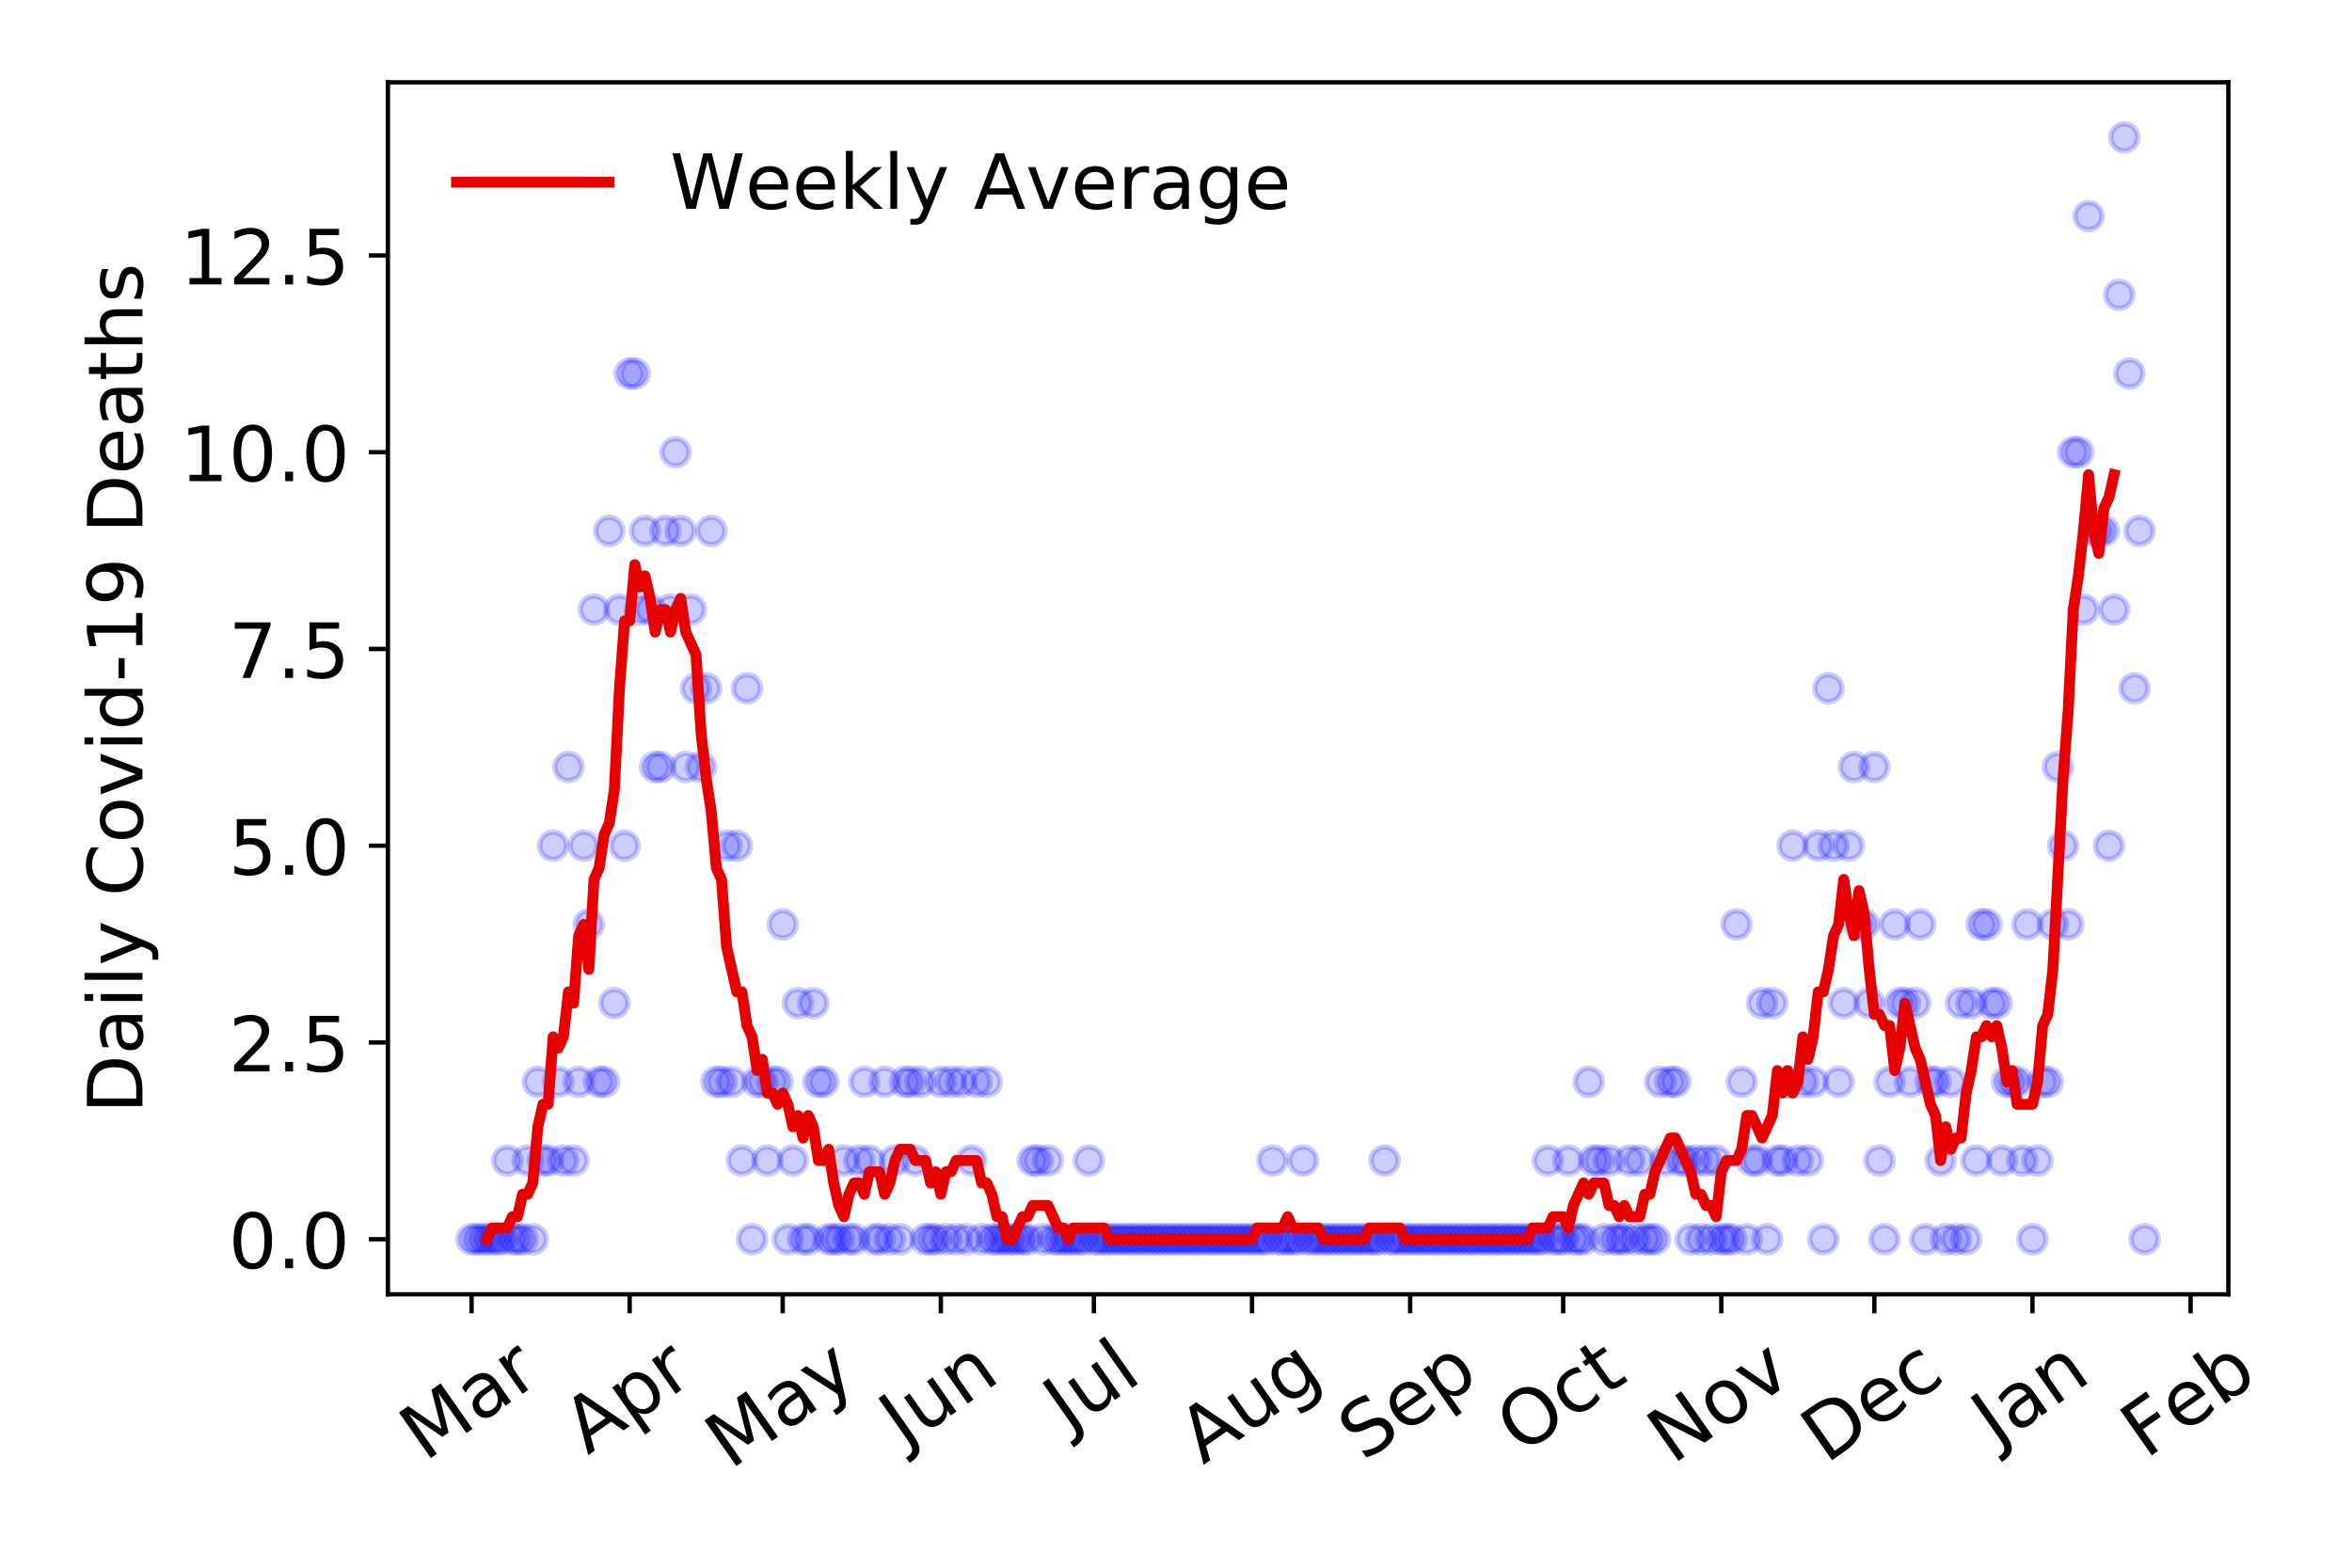 <?xml version="1.0" encoding="utf-8" standalone="no"?>
<!DOCTYPE svg PUBLIC "-//W3C//DTD SVG 1.1//EN"
  "http://www.w3.org/Graphics/SVG/1.1/DTD/svg11.dtd">
<!-- Created with matplotlib (https://matplotlib.org/) -->
<svg height="288pt" version="1.1" viewBox="0 0 432 288" width="432pt" xmlns="http://www.w3.org/2000/svg" xmlns:xlink="http://www.w3.org/1999/xlink">
 <defs>
  <style type="text/css">
*{stroke-linecap:butt;stroke-linejoin:round;}
  </style>
 </defs>
 <g id="figure_1">
  <g id="patch_1">
   <path d="M 0 288 
L 432 288 
L 432 0 
L 0 0 
z
" style="fill:#ffffff;"/>
  </g>
  <g id="axes_1">
   <g id="patch_2">
    <path d="M 71.245 237.778 
L 409.288 237.778 
L 409.288 15.12 
L 71.245 15.12 
z
" style="fill:#ffffff;"/>
   </g>
   <g id="matplotlib.axis_1">
    <g id="xtick_1">
     <g id="line2d_1">
      <defs>
       <path d="M 0 0 
L 0 3.5 
" id="m4fed6d3200" style="stroke:#000000;stroke-width:0.8;"/>
      </defs>
      <g>
       <use style="stroke:#000000;stroke-width:0.8;" x="86.611" xlink:href="#m4fed6d3200" y="237.778"/>
      </g>
     </g>
     <g id="text_1">
      <!-- Mar -->
      <defs>
       <path d="M 9.812 72.906 
L 24.516 72.906 
L 43.109 23.297 
L 61.812 72.906 
L 76.516 72.906 
L 76.516 0 
L 66.891 0 
L 66.891 64.016 
L 48.094 14.016 
L 38.188 14.016 
L 19.391 64.016 
L 19.391 0 
L 9.812 0 
z
" id="DejaVuSans-77"/>
       <path d="M 34.281 27.484 
Q 23.391 27.484 19.188 25 
Q 14.984 22.516 14.984 16.5 
Q 14.984 11.719 18.141 8.906 
Q 21.297 6.109 26.703 6.109 
Q 34.188 6.109 38.703 11.406 
Q 43.219 16.703 43.219 25.484 
L 43.219 27.484 
z
M 52.203 31.203 
L 52.203 0 
L 43.219 0 
L 43.219 8.297 
Q 40.141 3.328 35.547 0.953 
Q 30.953 -1.422 24.312 -1.422 
Q 15.922 -1.422 10.953 3.297 
Q 6 8.016 6 15.922 
Q 6 25.141 12.172 29.828 
Q 18.359 34.516 30.609 34.516 
L 43.219 34.516 
L 43.219 35.406 
Q 43.219 41.609 39.141 45 
Q 35.062 48.391 27.688 48.391 
Q 23 48.391 18.547 47.266 
Q 14.109 46.141 10.016 43.891 
L 10.016 52.203 
Q 14.938 54.109 19.578 55.047 
Q 24.219 56 28.609 56 
Q 40.484 56 46.344 49.844 
Q 52.203 43.703 52.203 31.203 
z
" id="DejaVuSans-97"/>
       <path d="M 41.109 46.297 
Q 39.594 47.172 37.812 47.578 
Q 36.031 48 33.891 48 
Q 26.266 48 22.188 43.047 
Q 18.109 38.094 18.109 28.812 
L 18.109 0 
L 9.078 0 
L 9.078 54.688 
L 18.109 54.688 
L 18.109 46.188 
Q 20.953 51.172 25.484 53.578 
Q 30.031 56 36.531 56 
Q 37.453 56 38.578 55.875 
Q 39.703 55.766 41.062 55.516 
z
" id="DejaVuSans-114"/>
      </defs>
      <g transform="translate(78.008 268.643)rotate(-35)scale(0.14 -0.14)">
       <use xlink:href="#DejaVuSans-77"/>
       <use x="86.279" xlink:href="#DejaVuSans-97"/>
       <use x="147.559" xlink:href="#DejaVuSans-114"/>
      </g>
     </g>
    </g>
    <g id="xtick_2">
     <g id="line2d_2">
      <g>
       <use style="stroke:#000000;stroke-width:0.8;" x="115.655" xlink:href="#m4fed6d3200" y="237.778"/>
      </g>
     </g>
     <g id="text_2">
      <!-- Apr -->
      <defs>
       <path d="M 34.188 63.188 
L 20.797 26.906 
L 47.609 26.906 
z
M 28.609 72.906 
L 39.797 72.906 
L 67.578 0 
L 57.328 0 
L 50.688 18.703 
L 17.828 18.703 
L 11.188 0 
L 0.781 0 
z
" id="DejaVuSans-65"/>
       <path d="M 18.109 8.203 
L 18.109 -20.797 
L 9.078 -20.797 
L 9.078 54.688 
L 18.109 54.688 
L 18.109 46.391 
Q 20.953 51.266 25.266 53.625 
Q 29.594 56 35.594 56 
Q 45.562 56 51.781 48.094 
Q 58.016 40.188 58.016 27.297 
Q 58.016 14.406 51.781 6.484 
Q 45.562 -1.422 35.594 -1.422 
Q 29.594 -1.422 25.266 0.953 
Q 20.953 3.328 18.109 8.203 
z
M 48.688 27.297 
Q 48.688 37.203 44.609 42.844 
Q 40.531 48.484 33.406 48.484 
Q 26.266 48.484 22.188 42.844 
Q 18.109 37.203 18.109 27.297 
Q 18.109 17.391 22.188 11.75 
Q 26.266 6.109 33.406 6.109 
Q 40.531 6.109 44.609 11.75 
Q 48.688 17.391 48.688 27.297 
z
" id="DejaVuSans-112"/>
      </defs>
      <g transform="translate(107.951 267.384)rotate(-35)scale(0.14 -0.14)">
       <use xlink:href="#DejaVuSans-65"/>
       <use x="68.408" xlink:href="#DejaVuSans-112"/>
       <use x="131.885" xlink:href="#DejaVuSans-114"/>
      </g>
     </g>
    </g>
    <g id="xtick_3">
     <g id="line2d_3">
      <g>
       <use style="stroke:#000000;stroke-width:0.8;" x="143.763" xlink:href="#m4fed6d3200" y="237.778"/>
      </g>
     </g>
     <g id="text_3">
      <!-- May -->
      <defs>
       <path d="M 32.172 -5.078 
Q 28.375 -14.844 24.75 -17.812 
Q 21.141 -20.797 15.094 -20.797 
L 7.906 -20.797 
L 7.906 -13.281 
L 13.188 -13.281 
Q 16.891 -13.281 18.938 -11.516 
Q 21 -9.766 23.484 -3.219 
L 25.094 0.875 
L 2.984 54.688 
L 12.5 54.688 
L 29.594 11.922 
L 46.688 54.688 
L 56.203 54.688 
z
" id="DejaVuSans-121"/>
      </defs>
      <g transform="translate(134.124 270.094)rotate(-35)scale(0.14 -0.14)">
       <use xlink:href="#DejaVuSans-77"/>
       <use x="86.279" xlink:href="#DejaVuSans-97"/>
       <use x="147.559" xlink:href="#DejaVuSans-121"/>
      </g>
     </g>
    </g>
    <g id="xtick_4">
     <g id="line2d_4">
      <g>
       <use style="stroke:#000000;stroke-width:0.8;" x="172.808" xlink:href="#m4fed6d3200" y="237.778"/>
      </g>
     </g>
     <g id="text_4">
      <!-- Jun -->
      <defs>
       <path d="M 9.812 72.906 
L 19.672 72.906 
L 19.672 5.078 
Q 19.672 -8.109 14.672 -14.062 
Q 9.672 -20.016 -1.422 -20.016 
L -5.172 -20.016 
L -5.172 -11.719 
L -2.094 -11.719 
Q 4.438 -11.719 7.125 -8.047 
Q 9.812 -4.391 9.812 5.078 
z
" id="DejaVuSans-74"/>
       <path d="M 8.5 21.578 
L 8.5 54.688 
L 17.484 54.688 
L 17.484 21.922 
Q 17.484 14.156 20.5 10.266 
Q 23.531 6.391 29.594 6.391 
Q 36.859 6.391 41.078 11.031 
Q 45.312 15.672 45.312 23.688 
L 45.312 54.688 
L 54.297 54.688 
L 54.297 0 
L 45.312 0 
L 45.312 8.406 
Q 42.047 3.422 37.719 1 
Q 33.406 -1.422 27.688 -1.422 
Q 18.266 -1.422 13.375 4.438 
Q 8.5 10.297 8.5 21.578 
z
M 31.109 56 
z
" id="DejaVuSans-117"/>
       <path d="M 54.891 33.016 
L 54.891 0 
L 45.906 0 
L 45.906 32.719 
Q 45.906 40.484 42.875 44.328 
Q 39.844 48.188 33.797 48.188 
Q 26.516 48.188 22.312 43.547 
Q 18.109 38.922 18.109 30.906 
L 18.109 0 
L 9.078 0 
L 9.078 54.688 
L 18.109 54.688 
L 18.109 46.188 
Q 21.344 51.125 25.703 53.562 
Q 30.078 56 35.797 56 
Q 45.219 56 50.047 50.172 
Q 54.891 44.344 54.891 33.016 
z
" id="DejaVuSans-110"/>
      </defs>
      <g transform="translate(166.064 266.039)rotate(-35)scale(0.14 -0.14)">
       <use xlink:href="#DejaVuSans-74"/>
       <use x="29.492" xlink:href="#DejaVuSans-117"/>
       <use x="92.871" xlink:href="#DejaVuSans-110"/>
      </g>
     </g>
    </g>
    <g id="xtick_5">
     <g id="line2d_5">
      <g>
       <use style="stroke:#000000;stroke-width:0.8;" x="200.915" xlink:href="#m4fed6d3200" y="237.778"/>
      </g>
     </g>
     <g id="text_5">
      <!-- Jul -->
      <defs>
       <path d="M 9.422 75.984 
L 18.406 75.984 
L 18.406 0 
L 9.422 0 
z
" id="DejaVuSans-108"/>
      </defs>
      <g transform="translate(196.213 263.181)rotate(-35)scale(0.14 -0.14)">
       <use xlink:href="#DejaVuSans-74"/>
       <use x="29.492" xlink:href="#DejaVuSans-117"/>
       <use x="92.871" xlink:href="#DejaVuSans-108"/>
      </g>
     </g>
    </g>
    <g id="xtick_6">
     <g id="line2d_6">
      <g>
       <use style="stroke:#000000;stroke-width:0.8;" x="229.96" xlink:href="#m4fed6d3200" y="237.778"/>
      </g>
     </g>
     <g id="text_6">
      <!-- Aug -->
      <defs>
       <path d="M 45.406 27.984 
Q 45.406 37.75 41.375 43.109 
Q 37.359 48.484 30.078 48.484 
Q 22.859 48.484 18.828 43.109 
Q 14.797 37.75 14.797 27.984 
Q 14.797 18.266 18.828 12.891 
Q 22.859 7.516 30.078 7.516 
Q 37.359 7.516 41.375 12.891 
Q 45.406 18.266 45.406 27.984 
z
M 54.391 6.781 
Q 54.391 -7.172 48.188 -13.984 
Q 42 -20.797 29.203 -20.797 
Q 24.469 -20.797 20.266 -20.094 
Q 16.062 -19.391 12.109 -17.922 
L 12.109 -9.188 
Q 16.062 -11.328 19.922 -12.344 
Q 23.781 -13.375 27.781 -13.375 
Q 36.625 -13.375 41.016 -8.766 
Q 45.406 -4.156 45.406 5.172 
L 45.406 9.625 
Q 42.625 4.781 38.281 2.391 
Q 33.938 0 27.875 0 
Q 17.828 0 11.672 7.656 
Q 5.516 15.328 5.516 27.984 
Q 5.516 40.672 11.672 48.328 
Q 17.828 56 27.875 56 
Q 33.938 56 38.281 53.609 
Q 42.625 51.219 45.406 46.391 
L 45.406 54.688 
L 54.391 54.688 
z
" id="DejaVuSans-103"/>
      </defs>
      <g transform="translate(220.979 269.172)rotate(-35)scale(0.14 -0.14)">
       <use xlink:href="#DejaVuSans-65"/>
       <use x="68.408" xlink:href="#DejaVuSans-117"/>
       <use x="131.787" xlink:href="#DejaVuSans-103"/>
      </g>
     </g>
    </g>
    <g id="xtick_7">
     <g id="line2d_7">
      <g>
       <use style="stroke:#000000;stroke-width:0.8;" x="259.005" xlink:href="#m4fed6d3200" y="237.778"/>
      </g>
     </g>
     <g id="text_7">
      <!-- Sep -->
      <defs>
       <path d="M 53.516 70.516 
L 53.516 60.891 
Q 47.906 63.578 42.922 64.891 
Q 37.938 66.219 33.297 66.219 
Q 25.25 66.219 20.875 63.094 
Q 16.5 59.969 16.5 54.203 
Q 16.5 49.359 19.406 46.891 
Q 22.312 44.438 30.422 42.922 
L 36.375 41.703 
Q 47.406 39.594 52.656 34.297 
Q 57.906 29 57.906 20.125 
Q 57.906 9.516 50.797 4.047 
Q 43.703 -1.422 29.984 -1.422 
Q 24.812 -1.422 18.969 -0.25 
Q 13.141 0.922 6.891 3.219 
L 6.891 13.375 
Q 12.891 10.016 18.656 8.297 
Q 24.422 6.594 29.984 6.594 
Q 38.422 6.594 43.016 9.906 
Q 47.609 13.234 47.609 19.391 
Q 47.609 24.75 44.312 27.781 
Q 41.016 30.812 33.5 32.328 
L 27.484 33.5 
Q 16.453 35.688 11.516 40.375 
Q 6.594 45.062 6.594 53.422 
Q 6.594 63.094 13.406 68.656 
Q 20.219 74.219 32.172 74.219 
Q 37.312 74.219 42.625 73.281 
Q 47.953 72.359 53.516 70.516 
z
" id="DejaVuSans-83"/>
       <path d="M 56.203 29.594 
L 56.203 25.203 
L 14.891 25.203 
Q 15.484 15.922 20.484 11.062 
Q 25.484 6.203 34.422 6.203 
Q 39.594 6.203 44.453 7.469 
Q 49.312 8.734 54.109 11.281 
L 54.109 2.781 
Q 49.266 0.734 44.188 -0.344 
Q 39.109 -1.422 33.891 -1.422 
Q 20.797 -1.422 13.156 6.188 
Q 5.516 13.812 5.516 26.812 
Q 5.516 40.234 12.766 48.109 
Q 20.016 56 32.328 56 
Q 43.359 56 49.781 48.891 
Q 56.203 41.797 56.203 29.594 
z
M 47.219 32.234 
Q 47.125 39.594 43.094 43.984 
Q 39.062 48.391 32.422 48.391 
Q 24.906 48.391 20.391 44.141 
Q 15.875 39.891 15.188 32.172 
z
" id="DejaVuSans-101"/>
      </defs>
      <g transform="translate(250.412 268.629)rotate(-35)scale(0.14 -0.14)">
       <use xlink:href="#DejaVuSans-83"/>
       <use x="63.477" xlink:href="#DejaVuSans-101"/>
       <use x="125" xlink:href="#DejaVuSans-112"/>
      </g>
     </g>
    </g>
    <g id="xtick_8">
     <g id="line2d_8">
      <g>
       <use style="stroke:#000000;stroke-width:0.8;" x="287.113" xlink:href="#m4fed6d3200" y="237.778"/>
      </g>
     </g>
     <g id="text_8">
      <!-- Oct -->
      <defs>
       <path d="M 39.406 66.219 
Q 28.656 66.219 22.328 58.203 
Q 16.016 50.203 16.016 36.375 
Q 16.016 22.609 22.328 14.594 
Q 28.656 6.594 39.406 6.594 
Q 50.141 6.594 56.422 14.594 
Q 62.703 22.609 62.703 36.375 
Q 62.703 50.203 56.422 58.203 
Q 50.141 66.219 39.406 66.219 
z
M 39.406 74.219 
Q 54.734 74.219 63.906 63.938 
Q 73.094 53.656 73.094 36.375 
Q 73.094 19.141 63.906 8.859 
Q 54.734 -1.422 39.406 -1.422 
Q 24.031 -1.422 14.812 8.828 
Q 5.609 19.094 5.609 36.375 
Q 5.609 53.656 14.812 63.938 
Q 24.031 74.219 39.406 74.219 
z
" id="DejaVuSans-79"/>
       <path d="M 48.781 52.594 
L 48.781 44.188 
Q 44.969 46.297 41.141 47.344 
Q 37.312 48.391 33.406 48.391 
Q 24.656 48.391 19.812 42.844 
Q 14.984 37.312 14.984 27.297 
Q 14.984 17.281 19.812 11.734 
Q 24.656 6.203 33.406 6.203 
Q 37.312 6.203 41.141 7.25 
Q 44.969 8.297 48.781 10.406 
L 48.781 2.094 
Q 45.016 0.344 40.984 -0.531 
Q 36.969 -1.422 32.422 -1.422 
Q 20.062 -1.422 12.781 6.344 
Q 5.516 14.109 5.516 27.297 
Q 5.516 40.672 12.859 48.328 
Q 20.219 56 33.016 56 
Q 37.156 56 41.109 55.141 
Q 45.062 54.297 48.781 52.594 
z
" id="DejaVuSans-99"/>
       <path d="M 18.312 70.219 
L 18.312 54.688 
L 36.812 54.688 
L 36.812 47.703 
L 18.312 47.703 
L 18.312 18.016 
Q 18.312 11.328 20.141 9.422 
Q 21.969 7.516 27.594 7.516 
L 36.812 7.516 
L 36.812 0 
L 27.594 0 
Q 17.188 0 13.234 3.875 
Q 9.281 7.766 9.281 18.016 
L 9.281 47.703 
L 2.688 47.703 
L 2.688 54.688 
L 9.281 54.688 
L 9.281 70.219 
z
" id="DejaVuSans-116"/>
      </defs>
      <g transform="translate(279.414 267.377)rotate(-35)scale(0.14 -0.14)">
       <use xlink:href="#DejaVuSans-79"/>
       <use x="78.711" xlink:href="#DejaVuSans-99"/>
       <use x="133.691" xlink:href="#DejaVuSans-116"/>
      </g>
     </g>
    </g>
    <g id="xtick_9">
     <g id="line2d_9">
      <g>
       <use style="stroke:#000000;stroke-width:0.8;" x="316.157" xlink:href="#m4fed6d3200" y="237.778"/>
      </g>
     </g>
     <g id="text_9">
      <!-- Nov -->
      <defs>
       <path d="M 9.812 72.906 
L 23.094 72.906 
L 55.422 11.922 
L 55.422 72.906 
L 64.984 72.906 
L 64.984 0 
L 51.703 0 
L 19.391 60.984 
L 19.391 0 
L 9.812 0 
z
" id="DejaVuSans-78"/>
       <path d="M 30.609 48.391 
Q 23.391 48.391 19.188 42.75 
Q 14.984 37.109 14.984 27.297 
Q 14.984 17.484 19.156 11.844 
Q 23.344 6.203 30.609 6.203 
Q 37.797 6.203 41.984 11.859 
Q 46.188 17.531 46.188 27.297 
Q 46.188 37.016 41.984 42.703 
Q 37.797 48.391 30.609 48.391 
z
M 30.609 56 
Q 42.328 56 49.016 48.375 
Q 55.719 40.766 55.719 27.297 
Q 55.719 13.875 49.016 6.219 
Q 42.328 -1.422 30.609 -1.422 
Q 18.844 -1.422 12.172 6.219 
Q 5.516 13.875 5.516 27.297 
Q 5.516 40.766 12.172 48.375 
Q 18.844 56 30.609 56 
z
" id="DejaVuSans-111"/>
       <path d="M 2.984 54.688 
L 12.5 54.688 
L 29.594 8.797 
L 46.688 54.688 
L 56.203 54.688 
L 35.688 0 
L 23.484 0 
z
" id="DejaVuSans-118"/>
      </defs>
      <g transform="translate(307.181 269.166)rotate(-35)scale(0.14 -0.14)">
       <use xlink:href="#DejaVuSans-78"/>
       <use x="74.805" xlink:href="#DejaVuSans-111"/>
       <use x="135.986" xlink:href="#DejaVuSans-118"/>
      </g>
     </g>
    </g>
    <g id="xtick_10">
     <g id="line2d_10">
      <g>
       <use style="stroke:#000000;stroke-width:0.8;" x="344.265" xlink:href="#m4fed6d3200" y="237.778"/>
      </g>
     </g>
     <g id="text_10">
      <!-- Dec -->
      <defs>
       <path d="M 19.672 64.797 
L 19.672 8.109 
L 31.594 8.109 
Q 46.688 8.109 53.688 14.938 
Q 60.688 21.781 60.688 36.531 
Q 60.688 51.172 53.688 57.984 
Q 46.688 64.797 31.594 64.797 
z
M 9.812 72.906 
L 30.078 72.906 
Q 51.266 72.906 61.172 64.094 
Q 71.094 55.281 71.094 36.531 
Q 71.094 17.672 61.125 8.828 
Q 51.172 0 30.078 0 
L 9.812 0 
z
" id="DejaVuSans-68"/>
      </defs>
      <g transform="translate(335.384 269.032)rotate(-35)scale(0.14 -0.14)">
       <use xlink:href="#DejaVuSans-68"/>
       <use x="77.002" xlink:href="#DejaVuSans-101"/>
       <use x="138.525" xlink:href="#DejaVuSans-99"/>
      </g>
     </g>
    </g>
    <g id="xtick_11">
     <g id="line2d_11">
      <g>
       <use style="stroke:#000000;stroke-width:0.8;" x="373.31" xlink:href="#m4fed6d3200" y="237.778"/>
      </g>
     </g>
     <g id="text_11">
      <!-- Jan -->
      <g transform="translate(366.686 265.871)rotate(-35)scale(0.14 -0.14)">
       <use xlink:href="#DejaVuSans-74"/>
       <use x="29.492" xlink:href="#DejaVuSans-97"/>
       <use x="90.771" xlink:href="#DejaVuSans-110"/>
      </g>
     </g>
    </g>
    <g id="xtick_12">
     <g id="line2d_12">
      <g>
       <use style="stroke:#000000;stroke-width:0.8;" x="402.354" xlink:href="#m4fed6d3200" y="237.778"/>
      </g>
     </g>
     <g id="text_12">
      <!-- Feb -->
      <defs>
       <path d="M 9.812 72.906 
L 51.703 72.906 
L 51.703 64.594 
L 19.672 64.594 
L 19.672 43.109 
L 48.578 43.109 
L 48.578 34.812 
L 19.672 34.812 
L 19.672 0 
L 9.812 0 
z
" id="DejaVuSans-70"/>
       <path d="M 48.688 27.297 
Q 48.688 37.203 44.609 42.844 
Q 40.531 48.484 33.406 48.484 
Q 26.266 48.484 22.188 42.844 
Q 18.109 37.203 18.109 27.297 
Q 18.109 17.391 22.188 11.75 
Q 26.266 6.109 33.406 6.109 
Q 40.531 6.109 44.609 11.75 
Q 48.688 17.391 48.688 27.297 
z
M 18.109 46.391 
Q 20.953 51.266 25.266 53.625 
Q 29.594 56 35.594 56 
Q 45.562 56 51.781 48.094 
Q 58.016 40.188 58.016 27.297 
Q 58.016 14.406 51.781 6.484 
Q 45.562 -1.422 35.594 -1.422 
Q 29.594 -1.422 25.266 0.953 
Q 20.953 3.328 18.109 8.203 
L 18.109 0 
L 9.078 0 
L 9.078 75.984 
L 18.109 75.984 
z
" id="DejaVuSans-98"/>
      </defs>
      <g transform="translate(394.108 268.143)rotate(-35)scale(0.14 -0.14)">
       <use xlink:href="#DejaVuSans-70"/>
       <use x="57.441" xlink:href="#DejaVuSans-101"/>
       <use x="118.965" xlink:href="#DejaVuSans-98"/>
      </g>
     </g>
    </g>
   </g>
   <g id="matplotlib.axis_2">
    <g id="ytick_1">
     <g id="line2d_13">
      <defs>
       <path d="M 0 0 
L -3.5 0 
" id="ma300008644" style="stroke:#000000;stroke-width:0.8;"/>
      </defs>
      <g>
       <use style="stroke:#000000;stroke-width:0.8;" x="71.245" xlink:href="#ma300008644" y="227.657"/>
      </g>
     </g>
     <g id="text_13">
      <!-- 0.0 -->
      <defs>
       <path d="M 31.781 66.406 
Q 24.172 66.406 20.328 58.906 
Q 16.5 51.422 16.5 36.375 
Q 16.5 21.391 20.328 13.891 
Q 24.172 6.391 31.781 6.391 
Q 39.453 6.391 43.281 13.891 
Q 47.125 21.391 47.125 36.375 
Q 47.125 51.422 43.281 58.906 
Q 39.453 66.406 31.781 66.406 
z
M 31.781 74.219 
Q 44.047 74.219 50.516 64.516 
Q 56.984 54.828 56.984 36.375 
Q 56.984 17.969 50.516 8.266 
Q 44.047 -1.422 31.781 -1.422 
Q 19.531 -1.422 13.062 8.266 
Q 6.594 17.969 6.594 36.375 
Q 6.594 54.828 13.062 64.516 
Q 19.531 74.219 31.781 74.219 
z
" id="DejaVuSans-48"/>
       <path d="M 10.688 12.406 
L 21 12.406 
L 21 0 
L 10.688 0 
z
" id="DejaVuSans-46"/>
      </defs>
      <g transform="translate(41.981 232.976)scale(0.14 -0.14)">
       <use xlink:href="#DejaVuSans-48"/>
       <use x="63.623" xlink:href="#DejaVuSans-46"/>
       <use x="95.41" xlink:href="#DejaVuSans-48"/>
      </g>
     </g>
    </g>
    <g id="ytick_2">
     <g id="line2d_14">
      <g>
       <use style="stroke:#000000;stroke-width:0.8;" x="71.245" xlink:href="#ma300008644" y="191.512"/>
      </g>
     </g>
     <g id="text_14">
      <!-- 2.5 -->
      <defs>
       <path d="M 19.188 8.297 
L 53.609 8.297 
L 53.609 0 
L 7.328 0 
L 7.328 8.297 
Q 12.938 14.109 22.625 23.891 
Q 32.328 33.688 34.812 36.531 
Q 39.547 41.844 41.422 45.531 
Q 43.312 49.219 43.312 52.781 
Q 43.312 58.594 39.234 62.25 
Q 35.156 65.922 28.609 65.922 
Q 23.969 65.922 18.812 64.312 
Q 13.672 62.703 7.812 59.422 
L 7.812 69.391 
Q 13.766 71.781 18.938 73 
Q 24.125 74.219 28.422 74.219 
Q 39.75 74.219 46.484 68.547 
Q 53.219 62.891 53.219 53.422 
Q 53.219 48.922 51.531 44.891 
Q 49.859 40.875 45.406 35.406 
Q 44.188 33.984 37.641 27.219 
Q 31.109 20.453 19.188 8.297 
z
" id="DejaVuSans-50"/>
       <path d="M 10.797 72.906 
L 49.516 72.906 
L 49.516 64.594 
L 19.828 64.594 
L 19.828 46.734 
Q 21.969 47.469 24.109 47.828 
Q 26.266 48.188 28.422 48.188 
Q 40.625 48.188 47.75 41.5 
Q 54.891 34.812 54.891 23.391 
Q 54.891 11.625 47.562 5.094 
Q 40.234 -1.422 26.906 -1.422 
Q 22.312 -1.422 17.547 -0.641 
Q 12.797 0.141 7.719 1.703 
L 7.719 11.625 
Q 12.109 9.234 16.797 8.062 
Q 21.484 6.891 26.703 6.891 
Q 35.156 6.891 40.078 11.328 
Q 45.016 15.766 45.016 23.391 
Q 45.016 31 40.078 35.438 
Q 35.156 39.891 26.703 39.891 
Q 22.75 39.891 18.812 39.016 
Q 14.891 38.141 10.797 36.281 
z
" id="DejaVuSans-53"/>
      </defs>
      <g transform="translate(41.981 196.83)scale(0.14 -0.14)">
       <use xlink:href="#DejaVuSans-50"/>
       <use x="63.623" xlink:href="#DejaVuSans-46"/>
       <use x="95.41" xlink:href="#DejaVuSans-53"/>
      </g>
     </g>
    </g>
    <g id="ytick_3">
     <g id="line2d_15">
      <g>
       <use style="stroke:#000000;stroke-width:0.8;" x="71.245" xlink:href="#ma300008644" y="155.366"/>
      </g>
     </g>
     <g id="text_15">
      <!-- 5.0 -->
      <g transform="translate(41.981 160.685)scale(0.14 -0.14)">
       <use xlink:href="#DejaVuSans-53"/>
       <use x="63.623" xlink:href="#DejaVuSans-46"/>
       <use x="95.41" xlink:href="#DejaVuSans-48"/>
      </g>
     </g>
    </g>
    <g id="ytick_4">
     <g id="line2d_16">
      <g>
       <use style="stroke:#000000;stroke-width:0.8;" x="71.245" xlink:href="#ma300008644" y="119.22"/>
      </g>
     </g>
     <g id="text_16">
      <!-- 7.5 -->
      <defs>
       <path d="M 8.203 72.906 
L 55.078 72.906 
L 55.078 68.703 
L 28.609 0 
L 18.312 0 
L 43.219 64.594 
L 8.203 64.594 
z
" id="DejaVuSans-55"/>
      </defs>
      <g transform="translate(41.981 124.539)scale(0.14 -0.14)">
       <use xlink:href="#DejaVuSans-55"/>
       <use x="63.623" xlink:href="#DejaVuSans-46"/>
       <use x="95.41" xlink:href="#DejaVuSans-53"/>
      </g>
     </g>
    </g>
    <g id="ytick_5">
     <g id="line2d_17">
      <g>
       <use style="stroke:#000000;stroke-width:0.8;" x="71.245" xlink:href="#ma300008644" y="83.074"/>
      </g>
     </g>
     <g id="text_17">
      <!-- 10.0 -->
      <defs>
       <path d="M 12.406 8.297 
L 28.516 8.297 
L 28.516 63.922 
L 10.984 60.406 
L 10.984 69.391 
L 28.422 72.906 
L 38.281 72.906 
L 38.281 8.297 
L 54.391 8.297 
L 54.391 0 
L 12.406 0 
z
" id="DejaVuSans-49"/>
      </defs>
      <g transform="translate(33.073 88.393)scale(0.14 -0.14)">
       <use xlink:href="#DejaVuSans-49"/>
       <use x="63.623" xlink:href="#DejaVuSans-48"/>
       <use x="127.246" xlink:href="#DejaVuSans-46"/>
       <use x="159.033" xlink:href="#DejaVuSans-48"/>
      </g>
     </g>
    </g>
    <g id="ytick_6">
     <g id="line2d_18">
      <g>
       <use style="stroke:#000000;stroke-width:0.8;" x="71.245" xlink:href="#ma300008644" y="46.928"/>
      </g>
     </g>
     <g id="text_18">
      <!-- 12.5 -->
      <g transform="translate(33.073 52.247)scale(0.14 -0.14)">
       <use xlink:href="#DejaVuSans-49"/>
       <use x="63.623" xlink:href="#DejaVuSans-50"/>
       <use x="127.246" xlink:href="#DejaVuSans-46"/>
       <use x="159.033" xlink:href="#DejaVuSans-53"/>
      </g>
     </g>
    </g>
    <g id="text_19">
     <!-- Daily Covid-19 Deaths -->
     <defs>
      <path d="M 9.422 54.688 
L 18.406 54.688 
L 18.406 0 
L 9.422 0 
z
M 9.422 75.984 
L 18.406 75.984 
L 18.406 64.594 
L 9.422 64.594 
z
" id="DejaVuSans-105"/>
      <path id="DejaVuSans-32"/>
      <path d="M 64.406 67.281 
L 64.406 56.891 
Q 59.422 61.531 53.781 63.812 
Q 48.141 66.109 41.797 66.109 
Q 29.297 66.109 22.656 58.469 
Q 16.016 50.828 16.016 36.375 
Q 16.016 21.969 22.656 14.328 
Q 29.297 6.688 41.797 6.688 
Q 48.141 6.688 53.781 8.984 
Q 59.422 11.281 64.406 15.922 
L 64.406 5.609 
Q 59.234 2.094 53.438 0.328 
Q 47.656 -1.422 41.219 -1.422 
Q 24.656 -1.422 15.125 8.703 
Q 5.609 18.844 5.609 36.375 
Q 5.609 53.953 15.125 64.078 
Q 24.656 74.219 41.219 74.219 
Q 47.75 74.219 53.531 72.484 
Q 59.328 70.75 64.406 67.281 
z
" id="DejaVuSans-67"/>
      <path d="M 45.406 46.391 
L 45.406 75.984 
L 54.391 75.984 
L 54.391 0 
L 45.406 0 
L 45.406 8.203 
Q 42.578 3.328 38.25 0.953 
Q 33.938 -1.422 27.875 -1.422 
Q 17.969 -1.422 11.734 6.484 
Q 5.516 14.406 5.516 27.297 
Q 5.516 40.188 11.734 48.094 
Q 17.969 56 27.875 56 
Q 33.938 56 38.25 53.625 
Q 42.578 51.266 45.406 46.391 
z
M 14.797 27.297 
Q 14.797 17.391 18.875 11.75 
Q 22.953 6.109 30.078 6.109 
Q 37.203 6.109 41.297 11.75 
Q 45.406 17.391 45.406 27.297 
Q 45.406 37.203 41.297 42.844 
Q 37.203 48.484 30.078 48.484 
Q 22.953 48.484 18.875 42.844 
Q 14.797 37.203 14.797 27.297 
z
" id="DejaVuSans-100"/>
      <path d="M 4.891 31.391 
L 31.203 31.391 
L 31.203 23.391 
L 4.891 23.391 
z
" id="DejaVuSans-45"/>
      <path d="M 10.984 1.516 
L 10.984 10.5 
Q 14.703 8.734 18.5 7.812 
Q 22.312 6.891 25.984 6.891 
Q 35.75 6.891 40.891 13.453 
Q 46.047 20.016 46.781 33.406 
Q 43.953 29.203 39.594 26.953 
Q 35.25 24.703 29.984 24.703 
Q 19.047 24.703 12.672 31.312 
Q 6.297 37.938 6.297 49.422 
Q 6.297 60.641 12.938 67.422 
Q 19.578 74.219 30.609 74.219 
Q 43.266 74.219 49.922 64.516 
Q 56.594 54.828 56.594 36.375 
Q 56.594 19.141 48.406 8.859 
Q 40.234 -1.422 26.422 -1.422 
Q 22.703 -1.422 18.891 -0.688 
Q 15.094 0.047 10.984 1.516 
z
M 30.609 32.422 
Q 37.25 32.422 41.125 36.953 
Q 45.016 41.5 45.016 49.422 
Q 45.016 57.281 41.125 61.844 
Q 37.25 66.406 30.609 66.406 
Q 23.969 66.406 20.094 61.844 
Q 16.219 57.281 16.219 49.422 
Q 16.219 41.5 20.094 36.953 
Q 23.969 32.422 30.609 32.422 
z
" id="DejaVuSans-57"/>
      <path d="M 54.891 33.016 
L 54.891 0 
L 45.906 0 
L 45.906 32.719 
Q 45.906 40.484 42.875 44.328 
Q 39.844 48.188 33.797 48.188 
Q 26.516 48.188 22.312 43.547 
Q 18.109 38.922 18.109 30.906 
L 18.109 0 
L 9.078 0 
L 9.078 75.984 
L 18.109 75.984 
L 18.109 46.188 
Q 21.344 51.125 25.703 53.562 
Q 30.078 56 35.797 56 
Q 45.219 56 50.047 50.172 
Q 54.891 44.344 54.891 33.016 
z
" id="DejaVuSans-104"/>
      <path d="M 44.281 53.078 
L 44.281 44.578 
Q 40.484 46.531 36.375 47.5 
Q 32.281 48.484 27.875 48.484 
Q 21.188 48.484 17.844 46.438 
Q 14.5 44.391 14.5 40.281 
Q 14.5 37.156 16.891 35.375 
Q 19.281 33.594 26.516 31.984 
L 29.594 31.297 
Q 39.156 29.25 43.188 25.516 
Q 47.219 21.781 47.219 15.094 
Q 47.219 7.469 41.188 3.016 
Q 35.156 -1.422 24.609 -1.422 
Q 20.219 -1.422 15.453 -0.562 
Q 10.688 0.297 5.422 2 
L 5.422 11.281 
Q 10.406 8.688 15.234 7.391 
Q 20.062 6.109 24.812 6.109 
Q 31.156 6.109 34.562 8.281 
Q 37.984 10.453 37.984 14.406 
Q 37.984 18.062 35.516 20.016 
Q 33.062 21.969 24.703 23.781 
L 21.578 24.516 
Q 13.234 26.266 9.516 29.906 
Q 5.812 33.547 5.812 39.891 
Q 5.812 47.609 11.281 51.797 
Q 16.75 56 26.812 56 
Q 31.781 56 36.172 55.266 
Q 40.578 54.547 44.281 53.078 
z
" id="DejaVuSans-115"/>
     </defs>
     <g transform="translate(26.162 204.56)rotate(-90)scale(0.14 -0.14)">
      <use xlink:href="#DejaVuSans-68"/>
      <use x="77.002" xlink:href="#DejaVuSans-97"/>
      <use x="138.281" xlink:href="#DejaVuSans-105"/>
      <use x="166.064" xlink:href="#DejaVuSans-108"/>
      <use x="193.848" xlink:href="#DejaVuSans-121"/>
      <use x="253.027" xlink:href="#DejaVuSans-32"/>
      <use x="284.814" xlink:href="#DejaVuSans-67"/>
      <use x="354.639" xlink:href="#DejaVuSans-111"/>
      <use x="415.82" xlink:href="#DejaVuSans-118"/>
      <use x="475" xlink:href="#DejaVuSans-105"/>
      <use x="502.783" xlink:href="#DejaVuSans-100"/>
      <use x="566.26" xlink:href="#DejaVuSans-45"/>
      <use x="602.344" xlink:href="#DejaVuSans-49"/>
      <use x="665.967" xlink:href="#DejaVuSans-57"/>
      <use x="729.59" xlink:href="#DejaVuSans-32"/>
      <use x="761.377" xlink:href="#DejaVuSans-68"/>
      <use x="838.379" xlink:href="#DejaVuSans-101"/>
      <use x="899.902" xlink:href="#DejaVuSans-97"/>
      <use x="961.182" xlink:href="#DejaVuSans-116"/>
      <use x="1000.391" xlink:href="#DejaVuSans-104"/>
      <use x="1063.77" xlink:href="#DejaVuSans-115"/>
     </g>
    </g>
   </g>
   <g id="line2d_19">
    <defs>
     <path d="M 0 2.5 
C 0.663 2.5 1.299 2.237 1.768 1.768 
C 2.237 1.299 2.5 0.663 2.5 0 
C 2.5 -0.663 2.237 -1.299 1.768 -1.768 
C 1.299 -2.237 0.663 -2.5 0 -2.5 
C -0.663 -2.5 -1.299 -2.237 -1.768 -1.768 
C -2.237 -1.299 -2.5 -0.663 -2.5 0 
C -2.5 0.663 -2.237 1.299 -1.768 1.768 
C -1.299 2.237 -0.663 2.5 0 2.5 
z
" id="m407c92facb" style="stroke:#0000ff;stroke-opacity:0.2;"/>
    </defs>
    <g clip-path="url(#p082f795ff1)">
     <use style="fill:#0000ff;fill-opacity:0.2;stroke:#0000ff;stroke-opacity:0.2;" x="86.611" xlink:href="#m407c92facb" y="227.657"/>
     <use style="fill:#0000ff;fill-opacity:0.2;stroke:#0000ff;stroke-opacity:0.2;" x="87.547" xlink:href="#m407c92facb" y="227.657"/>
     <use style="fill:#0000ff;fill-opacity:0.2;stroke:#0000ff;stroke-opacity:0.2;" x="88.484" xlink:href="#m407c92facb" y="227.657"/>
     <use style="fill:#0000ff;fill-opacity:0.2;stroke:#0000ff;stroke-opacity:0.2;" x="89.421" xlink:href="#m407c92facb" y="227.657"/>
     <use style="fill:#0000ff;fill-opacity:0.2;stroke:#0000ff;stroke-opacity:0.2;" x="90.358" xlink:href="#m407c92facb" y="227.657"/>
     <use style="fill:#0000ff;fill-opacity:0.2;stroke:#0000ff;stroke-opacity:0.2;" x="91.295" xlink:href="#m407c92facb" y="227.657"/>
     <use style="fill:#0000ff;fill-opacity:0.2;stroke:#0000ff;stroke-opacity:0.2;" x="92.232" xlink:href="#m407c92facb" y="227.657"/>
     <use style="fill:#0000ff;fill-opacity:0.2;stroke:#0000ff;stroke-opacity:0.2;" x="93.169" xlink:href="#m407c92facb" y="213.199"/>
     <use style="fill:#0000ff;fill-opacity:0.2;stroke:#0000ff;stroke-opacity:0.2;" x="94.106" xlink:href="#m407c92facb" y="227.657"/>
     <use style="fill:#0000ff;fill-opacity:0.2;stroke:#0000ff;stroke-opacity:0.2;" x="95.043" xlink:href="#m407c92facb" y="227.657"/>
     <use style="fill:#0000ff;fill-opacity:0.2;stroke:#0000ff;stroke-opacity:0.2;" x="95.98" xlink:href="#m407c92facb" y="227.657"/>
     <use style="fill:#0000ff;fill-opacity:0.2;stroke:#0000ff;stroke-opacity:0.2;" x="96.917" xlink:href="#m407c92facb" y="213.199"/>
     <use style="fill:#0000ff;fill-opacity:0.2;stroke:#0000ff;stroke-opacity:0.2;" x="97.854" xlink:href="#m407c92facb" y="227.657"/>
     <use style="fill:#0000ff;fill-opacity:0.2;stroke:#0000ff;stroke-opacity:0.2;" x="98.791" xlink:href="#m407c92facb" y="198.741"/>
     <use style="fill:#0000ff;fill-opacity:0.2;stroke:#0000ff;stroke-opacity:0.2;" x="99.728" xlink:href="#m407c92facb" y="213.199"/>
     <use style="fill:#0000ff;fill-opacity:0.2;stroke:#0000ff;stroke-opacity:0.2;" x="100.664" xlink:href="#m407c92facb" y="213.199"/>
     <use style="fill:#0000ff;fill-opacity:0.2;stroke:#0000ff;stroke-opacity:0.2;" x="101.601" xlink:href="#m407c92facb" y="155.366"/>
     <use style="fill:#0000ff;fill-opacity:0.2;stroke:#0000ff;stroke-opacity:0.2;" x="102.538" xlink:href="#m407c92facb" y="198.741"/>
     <use style="fill:#0000ff;fill-opacity:0.2;stroke:#0000ff;stroke-opacity:0.2;" x="103.475" xlink:href="#m407c92facb" y="213.199"/>
     <use style="fill:#0000ff;fill-opacity:0.2;stroke:#0000ff;stroke-opacity:0.2;" x="104.412" xlink:href="#m407c92facb" y="140.907"/>
     <use style="fill:#0000ff;fill-opacity:0.2;stroke:#0000ff;stroke-opacity:0.2;" x="105.349" xlink:href="#m407c92facb" y="213.199"/>
     <use style="fill:#0000ff;fill-opacity:0.2;stroke:#0000ff;stroke-opacity:0.2;" x="106.286" xlink:href="#m407c92facb" y="198.741"/>
     <use style="fill:#0000ff;fill-opacity:0.2;stroke:#0000ff;stroke-opacity:0.2;" x="107.223" xlink:href="#m407c92facb" y="155.366"/>
     <use style="fill:#0000ff;fill-opacity:0.2;stroke:#0000ff;stroke-opacity:0.2;" x="108.16" xlink:href="#m407c92facb" y="169.824"/>
     <use style="fill:#0000ff;fill-opacity:0.2;stroke:#0000ff;stroke-opacity:0.2;" x="109.097" xlink:href="#m407c92facb" y="111.991"/>
     <use style="fill:#0000ff;fill-opacity:0.2;stroke:#0000ff;stroke-opacity:0.2;" x="110.034" xlink:href="#m407c92facb" y="198.741"/>
     <use style="fill:#0000ff;fill-opacity:0.2;stroke:#0000ff;stroke-opacity:0.2;" x="110.971" xlink:href="#m407c92facb" y="198.741"/>
     <use style="fill:#0000ff;fill-opacity:0.2;stroke:#0000ff;stroke-opacity:0.2;" x="111.908" xlink:href="#m407c92facb" y="97.532"/>
     <use style="fill:#0000ff;fill-opacity:0.2;stroke:#0000ff;stroke-opacity:0.2;" x="112.844" xlink:href="#m407c92facb" y="184.282"/>
     <use style="fill:#0000ff;fill-opacity:0.2;stroke:#0000ff;stroke-opacity:0.2;" x="113.781" xlink:href="#m407c92facb" y="111.991"/>
     <use style="fill:#0000ff;fill-opacity:0.2;stroke:#0000ff;stroke-opacity:0.2;" x="114.718" xlink:href="#m407c92facb" y="155.366"/>
     <use style="fill:#0000ff;fill-opacity:0.2;stroke:#0000ff;stroke-opacity:0.2;" x="115.655" xlink:href="#m407c92facb" y="68.616"/>
     <use style="fill:#0000ff;fill-opacity:0.2;stroke:#0000ff;stroke-opacity:0.2;" x="116.592" xlink:href="#m407c92facb" y="68.616"/>
     <use style="fill:#0000ff;fill-opacity:0.2;stroke:#0000ff;stroke-opacity:0.2;" x="117.529" xlink:href="#m407c92facb" y="111.991"/>
     <use style="fill:#0000ff;fill-opacity:0.2;stroke:#0000ff;stroke-opacity:0.2;" x="118.466" xlink:href="#m407c92facb" y="97.532"/>
     <use style="fill:#0000ff;fill-opacity:0.2;stroke:#0000ff;stroke-opacity:0.2;" x="119.403" xlink:href="#m407c92facb" y="111.991"/>
     <use style="fill:#0000ff;fill-opacity:0.2;stroke:#0000ff;stroke-opacity:0.2;" x="120.34" xlink:href="#m407c92facb" y="140.907"/>
     <use style="fill:#0000ff;fill-opacity:0.2;stroke:#0000ff;stroke-opacity:0.2;" x="121.277" xlink:href="#m407c92facb" y="140.907"/>
     <use style="fill:#0000ff;fill-opacity:0.2;stroke:#0000ff;stroke-opacity:0.2;" x="122.214" xlink:href="#m407c92facb" y="97.532"/>
     <use style="fill:#0000ff;fill-opacity:0.2;stroke:#0000ff;stroke-opacity:0.2;" x="123.151" xlink:href="#m407c92facb" y="111.991"/>
     <use style="fill:#0000ff;fill-opacity:0.2;stroke:#0000ff;stroke-opacity:0.2;" x="124.088" xlink:href="#m407c92facb" y="83.074"/>
     <use style="fill:#0000ff;fill-opacity:0.2;stroke:#0000ff;stroke-opacity:0.2;" x="125.024" xlink:href="#m407c92facb" y="97.532"/>
     <use style="fill:#0000ff;fill-opacity:0.2;stroke:#0000ff;stroke-opacity:0.2;" x="125.961" xlink:href="#m407c92facb" y="140.907"/>
     <use style="fill:#0000ff;fill-opacity:0.2;stroke:#0000ff;stroke-opacity:0.2;" x="126.898" xlink:href="#m407c92facb" y="111.991"/>
     <use style="fill:#0000ff;fill-opacity:0.2;stroke:#0000ff;stroke-opacity:0.2;" x="127.835" xlink:href="#m407c92facb" y="126.449"/>
     <use style="fill:#0000ff;fill-opacity:0.2;stroke:#0000ff;stroke-opacity:0.2;" x="128.772" xlink:href="#m407c92facb" y="140.907"/>
     <use style="fill:#0000ff;fill-opacity:0.2;stroke:#0000ff;stroke-opacity:0.2;" x="129.709" xlink:href="#m407c92facb" y="126.449"/>
     <use style="fill:#0000ff;fill-opacity:0.2;stroke:#0000ff;stroke-opacity:0.2;" x="130.646" xlink:href="#m407c92facb" y="97.532"/>
     <use style="fill:#0000ff;fill-opacity:0.2;stroke:#0000ff;stroke-opacity:0.2;" x="131.583" xlink:href="#m407c92facb" y="198.741"/>
     <use style="fill:#0000ff;fill-opacity:0.2;stroke:#0000ff;stroke-opacity:0.2;" x="132.52" xlink:href="#m407c92facb" y="198.741"/>
     <use style="fill:#0000ff;fill-opacity:0.2;stroke:#0000ff;stroke-opacity:0.2;" x="133.457" xlink:href="#m407c92facb" y="155.366"/>
     <use style="fill:#0000ff;fill-opacity:0.2;stroke:#0000ff;stroke-opacity:0.2;" x="134.394" xlink:href="#m407c92facb" y="198.741"/>
     <use style="fill:#0000ff;fill-opacity:0.2;stroke:#0000ff;stroke-opacity:0.2;" x="135.331" xlink:href="#m407c92facb" y="155.366"/>
     <use style="fill:#0000ff;fill-opacity:0.2;stroke:#0000ff;stroke-opacity:0.2;" x="136.268" xlink:href="#m407c92facb" y="213.199"/>
     <use style="fill:#0000ff;fill-opacity:0.2;stroke:#0000ff;stroke-opacity:0.2;" x="137.205" xlink:href="#m407c92facb" y="126.449"/>
     <use style="fill:#0000ff;fill-opacity:0.2;stroke:#0000ff;stroke-opacity:0.2;" x="138.141" xlink:href="#m407c92facb" y="227.657"/>
     <use style="fill:#0000ff;fill-opacity:0.2;stroke:#0000ff;stroke-opacity:0.2;" x="139.078" xlink:href="#m407c92facb" y="198.741"/>
     <use style="fill:#0000ff;fill-opacity:0.2;stroke:#0000ff;stroke-opacity:0.2;" x="140.015" xlink:href="#m407c92facb" y="198.741"/>
     <use style="fill:#0000ff;fill-opacity:0.2;stroke:#0000ff;stroke-opacity:0.2;" x="140.952" xlink:href="#m407c92facb" y="213.199"/>
     <use style="fill:#0000ff;fill-opacity:0.2;stroke:#0000ff;stroke-opacity:0.2;" x="141.889" xlink:href="#m407c92facb" y="198.741"/>
     <use style="fill:#0000ff;fill-opacity:0.2;stroke:#0000ff;stroke-opacity:0.2;" x="142.826" xlink:href="#m407c92facb" y="198.741"/>
     <use style="fill:#0000ff;fill-opacity:0.2;stroke:#0000ff;stroke-opacity:0.2;" x="143.763" xlink:href="#m407c92facb" y="169.824"/>
     <use style="fill:#0000ff;fill-opacity:0.2;stroke:#0000ff;stroke-opacity:0.2;" x="144.7" xlink:href="#m407c92facb" y="227.657"/>
     <use style="fill:#0000ff;fill-opacity:0.2;stroke:#0000ff;stroke-opacity:0.2;" x="145.637" xlink:href="#m407c92facb" y="213.199"/>
     <use style="fill:#0000ff;fill-opacity:0.2;stroke:#0000ff;stroke-opacity:0.2;" x="146.574" xlink:href="#m407c92facb" y="184.282"/>
     <use style="fill:#0000ff;fill-opacity:0.2;stroke:#0000ff;stroke-opacity:0.2;" x="147.511" xlink:href="#m407c92facb" y="227.657"/>
     <use style="fill:#0000ff;fill-opacity:0.2;stroke:#0000ff;stroke-opacity:0.2;" x="148.448" xlink:href="#m407c92facb" y="227.657"/>
     <use style="fill:#0000ff;fill-opacity:0.2;stroke:#0000ff;stroke-opacity:0.2;" x="149.385" xlink:href="#m407c92facb" y="184.282"/>
     <use style="fill:#0000ff;fill-opacity:0.2;stroke:#0000ff;stroke-opacity:0.2;" x="150.321" xlink:href="#m407c92facb" y="198.741"/>
     <use style="fill:#0000ff;fill-opacity:0.2;stroke:#0000ff;stroke-opacity:0.2;" x="151.258" xlink:href="#m407c92facb" y="198.741"/>
     <use style="fill:#0000ff;fill-opacity:0.2;stroke:#0000ff;stroke-opacity:0.2;" x="152.195" xlink:href="#m407c92facb" y="227.657"/>
     <use style="fill:#0000ff;fill-opacity:0.2;stroke:#0000ff;stroke-opacity:0.2;" x="153.132" xlink:href="#m407c92facb" y="227.657"/>
     <use style="fill:#0000ff;fill-opacity:0.2;stroke:#0000ff;stroke-opacity:0.2;" x="154.069" xlink:href="#m407c92facb" y="227.657"/>
     <use style="fill:#0000ff;fill-opacity:0.2;stroke:#0000ff;stroke-opacity:0.2;" x="155.006" xlink:href="#m407c92facb" y="213.199"/>
     <use style="fill:#0000ff;fill-opacity:0.2;stroke:#0000ff;stroke-opacity:0.2;" x="155.943" xlink:href="#m407c92facb" y="227.657"/>
     <use style="fill:#0000ff;fill-opacity:0.2;stroke:#0000ff;stroke-opacity:0.2;" x="156.88" xlink:href="#m407c92facb" y="227.657"/>
     <use style="fill:#0000ff;fill-opacity:0.2;stroke:#0000ff;stroke-opacity:0.2;" x="157.817" xlink:href="#m407c92facb" y="213.199"/>
     <use style="fill:#0000ff;fill-opacity:0.2;stroke:#0000ff;stroke-opacity:0.2;" x="158.754" xlink:href="#m407c92facb" y="198.741"/>
     <use style="fill:#0000ff;fill-opacity:0.2;stroke:#0000ff;stroke-opacity:0.2;" x="159.691" xlink:href="#m407c92facb" y="213.199"/>
     <use style="fill:#0000ff;fill-opacity:0.2;stroke:#0000ff;stroke-opacity:0.2;" x="160.628" xlink:href="#m407c92facb" y="227.657"/>
     <use style="fill:#0000ff;fill-opacity:0.2;stroke:#0000ff;stroke-opacity:0.2;" x="161.565" xlink:href="#m407c92facb" y="227.657"/>
     <use style="fill:#0000ff;fill-opacity:0.2;stroke:#0000ff;stroke-opacity:0.2;" x="162.501" xlink:href="#m407c92facb" y="198.741"/>
     <use style="fill:#0000ff;fill-opacity:0.2;stroke:#0000ff;stroke-opacity:0.2;" x="163.438" xlink:href="#m407c92facb" y="227.657"/>
     <use style="fill:#0000ff;fill-opacity:0.2;stroke:#0000ff;stroke-opacity:0.2;" x="164.375" xlink:href="#m407c92facb" y="213.199"/>
     <use style="fill:#0000ff;fill-opacity:0.2;stroke:#0000ff;stroke-opacity:0.2;" x="165.312" xlink:href="#m407c92facb" y="227.657"/>
     <use style="fill:#0000ff;fill-opacity:0.2;stroke:#0000ff;stroke-opacity:0.2;" x="166.249" xlink:href="#m407c92facb" y="198.741"/>
     <use style="fill:#0000ff;fill-opacity:0.2;stroke:#0000ff;stroke-opacity:0.2;" x="167.186" xlink:href="#m407c92facb" y="198.741"/>
     <use style="fill:#0000ff;fill-opacity:0.2;stroke:#0000ff;stroke-opacity:0.2;" x="168.123" xlink:href="#m407c92facb" y="213.199"/>
     <use style="fill:#0000ff;fill-opacity:0.2;stroke:#0000ff;stroke-opacity:0.2;" x="169.06" xlink:href="#m407c92facb" y="198.741"/>
     <use style="fill:#0000ff;fill-opacity:0.2;stroke:#0000ff;stroke-opacity:0.2;" x="169.997" xlink:href="#m407c92facb" y="227.657"/>
     <use style="fill:#0000ff;fill-opacity:0.2;stroke:#0000ff;stroke-opacity:0.2;" x="170.934" xlink:href="#m407c92facb" y="227.657"/>
     <use style="fill:#0000ff;fill-opacity:0.2;stroke:#0000ff;stroke-opacity:0.2;" x="171.871" xlink:href="#m407c92facb" y="227.657"/>
     <use style="fill:#0000ff;fill-opacity:0.2;stroke:#0000ff;stroke-opacity:0.2;" x="172.808" xlink:href="#m407c92facb" y="198.741"/>
     <use style="fill:#0000ff;fill-opacity:0.2;stroke:#0000ff;stroke-opacity:0.2;" x="173.745" xlink:href="#m407c92facb" y="227.657"/>
     <use style="fill:#0000ff;fill-opacity:0.2;stroke:#0000ff;stroke-opacity:0.2;" x="174.682" xlink:href="#m407c92facb" y="198.741"/>
     <use style="fill:#0000ff;fill-opacity:0.2;stroke:#0000ff;stroke-opacity:0.2;" x="175.618" xlink:href="#m407c92facb" y="227.657"/>
     <use style="fill:#0000ff;fill-opacity:0.2;stroke:#0000ff;stroke-opacity:0.2;" x="176.555" xlink:href="#m407c92facb" y="198.741"/>
     <use style="fill:#0000ff;fill-opacity:0.2;stroke:#0000ff;stroke-opacity:0.2;" x="177.492" xlink:href="#m407c92facb" y="227.657"/>
     <use style="fill:#0000ff;fill-opacity:0.2;stroke:#0000ff;stroke-opacity:0.2;" x="178.429" xlink:href="#m407c92facb" y="213.199"/>
     <use style="fill:#0000ff;fill-opacity:0.2;stroke:#0000ff;stroke-opacity:0.2;" x="179.366" xlink:href="#m407c92facb" y="198.741"/>
     <use style="fill:#0000ff;fill-opacity:0.2;stroke:#0000ff;stroke-opacity:0.2;" x="180.303" xlink:href="#m407c92facb" y="227.657"/>
     <use style="fill:#0000ff;fill-opacity:0.2;stroke:#0000ff;stroke-opacity:0.2;" x="181.24" xlink:href="#m407c92facb" y="198.741"/>
     <use style="fill:#0000ff;fill-opacity:0.2;stroke:#0000ff;stroke-opacity:0.2;" x="182.177" xlink:href="#m407c92facb" y="227.657"/>
     <use style="fill:#0000ff;fill-opacity:0.2;stroke:#0000ff;stroke-opacity:0.2;" x="183.114" xlink:href="#m407c92facb" y="227.657"/>
     <use style="fill:#0000ff;fill-opacity:0.2;stroke:#0000ff;stroke-opacity:0.2;" x="184.051" xlink:href="#m407c92facb" y="227.657"/>
     <use style="fill:#0000ff;fill-opacity:0.2;stroke:#0000ff;stroke-opacity:0.2;" x="184.988" xlink:href="#m407c92facb" y="227.657"/>
     <use style="fill:#0000ff;fill-opacity:0.2;stroke:#0000ff;stroke-opacity:0.2;" x="185.925" xlink:href="#m407c92facb" y="227.657"/>
     <use style="fill:#0000ff;fill-opacity:0.2;stroke:#0000ff;stroke-opacity:0.2;" x="186.862" xlink:href="#m407c92facb" y="227.657"/>
     <use style="fill:#0000ff;fill-opacity:0.2;stroke:#0000ff;stroke-opacity:0.2;" x="187.798" xlink:href="#m407c92facb" y="227.657"/>
     <use style="fill:#0000ff;fill-opacity:0.2;stroke:#0000ff;stroke-opacity:0.2;" x="188.735" xlink:href="#m407c92facb" y="227.657"/>
     <use style="fill:#0000ff;fill-opacity:0.2;stroke:#0000ff;stroke-opacity:0.2;" x="189.672" xlink:href="#m407c92facb" y="213.199"/>
     <use style="fill:#0000ff;fill-opacity:0.2;stroke:#0000ff;stroke-opacity:0.2;" x="190.609" xlink:href="#m407c92facb" y="213.199"/>
     <use style="fill:#0000ff;fill-opacity:0.2;stroke:#0000ff;stroke-opacity:0.2;" x="191.546" xlink:href="#m407c92facb" y="227.657"/>
     <use style="fill:#0000ff;fill-opacity:0.2;stroke:#0000ff;stroke-opacity:0.2;" x="192.483" xlink:href="#m407c92facb" y="213.199"/>
     <use style="fill:#0000ff;fill-opacity:0.2;stroke:#0000ff;stroke-opacity:0.2;" x="193.42" xlink:href="#m407c92facb" y="227.657"/>
     <use style="fill:#0000ff;fill-opacity:0.2;stroke:#0000ff;stroke-opacity:0.2;" x="194.357" xlink:href="#m407c92facb" y="227.657"/>
     <use style="fill:#0000ff;fill-opacity:0.2;stroke:#0000ff;stroke-opacity:0.2;" x="195.294" xlink:href="#m407c92facb" y="227.657"/>
     <use style="fill:#0000ff;fill-opacity:0.2;stroke:#0000ff;stroke-opacity:0.2;" x="196.231" xlink:href="#m407c92facb" y="227.657"/>
     <use style="fill:#0000ff;fill-opacity:0.2;stroke:#0000ff;stroke-opacity:0.2;" x="197.168" xlink:href="#m407c92facb" y="227.657"/>
     <use style="fill:#0000ff;fill-opacity:0.2;stroke:#0000ff;stroke-opacity:0.2;" x="198.105" xlink:href="#m407c92facb" y="227.657"/>
     <use style="fill:#0000ff;fill-opacity:0.2;stroke:#0000ff;stroke-opacity:0.2;" x="199.042" xlink:href="#m407c92facb" y="227.657"/>
     <use style="fill:#0000ff;fill-opacity:0.2;stroke:#0000ff;stroke-opacity:0.2;" x="199.978" xlink:href="#m407c92facb" y="213.199"/>
     <use style="fill:#0000ff;fill-opacity:0.2;stroke:#0000ff;stroke-opacity:0.2;" x="200.915" xlink:href="#m407c92facb" y="227.657"/>
     <use style="fill:#0000ff;fill-opacity:0.2;stroke:#0000ff;stroke-opacity:0.2;" x="201.852" xlink:href="#m407c92facb" y="227.657"/>
     <use style="fill:#0000ff;fill-opacity:0.2;stroke:#0000ff;stroke-opacity:0.2;" x="202.789" xlink:href="#m407c92facb" y="227.657"/>
     <use style="fill:#0000ff;fill-opacity:0.2;stroke:#0000ff;stroke-opacity:0.2;" x="203.726" xlink:href="#m407c92facb" y="227.657"/>
     <use style="fill:#0000ff;fill-opacity:0.2;stroke:#0000ff;stroke-opacity:0.2;" x="204.663" xlink:href="#m407c92facb" y="227.657"/>
     <use style="fill:#0000ff;fill-opacity:0.2;stroke:#0000ff;stroke-opacity:0.2;" x="205.6" xlink:href="#m407c92facb" y="227.657"/>
     <use style="fill:#0000ff;fill-opacity:0.2;stroke:#0000ff;stroke-opacity:0.2;" x="206.537" xlink:href="#m407c92facb" y="227.657"/>
     <use style="fill:#0000ff;fill-opacity:0.2;stroke:#0000ff;stroke-opacity:0.2;" x="207.474" xlink:href="#m407c92facb" y="227.657"/>
     <use style="fill:#0000ff;fill-opacity:0.2;stroke:#0000ff;stroke-opacity:0.2;" x="208.411" xlink:href="#m407c92facb" y="227.657"/>
     <use style="fill:#0000ff;fill-opacity:0.2;stroke:#0000ff;stroke-opacity:0.2;" x="209.348" xlink:href="#m407c92facb" y="227.657"/>
     <use style="fill:#0000ff;fill-opacity:0.2;stroke:#0000ff;stroke-opacity:0.2;" x="210.285" xlink:href="#m407c92facb" y="227.657"/>
     <use style="fill:#0000ff;fill-opacity:0.2;stroke:#0000ff;stroke-opacity:0.2;" x="211.222" xlink:href="#m407c92facb" y="227.657"/>
     <use style="fill:#0000ff;fill-opacity:0.2;stroke:#0000ff;stroke-opacity:0.2;" x="212.159" xlink:href="#m407c92facb" y="227.657"/>
     <use style="fill:#0000ff;fill-opacity:0.2;stroke:#0000ff;stroke-opacity:0.2;" x="213.095" xlink:href="#m407c92facb" y="227.657"/>
     <use style="fill:#0000ff;fill-opacity:0.2;stroke:#0000ff;stroke-opacity:0.2;" x="214.032" xlink:href="#m407c92facb" y="227.657"/>
     <use style="fill:#0000ff;fill-opacity:0.2;stroke:#0000ff;stroke-opacity:0.2;" x="214.969" xlink:href="#m407c92facb" y="227.657"/>
     <use style="fill:#0000ff;fill-opacity:0.2;stroke:#0000ff;stroke-opacity:0.2;" x="215.906" xlink:href="#m407c92facb" y="227.657"/>
     <use style="fill:#0000ff;fill-opacity:0.2;stroke:#0000ff;stroke-opacity:0.2;" x="216.843" xlink:href="#m407c92facb" y="227.657"/>
     <use style="fill:#0000ff;fill-opacity:0.2;stroke:#0000ff;stroke-opacity:0.2;" x="217.78" xlink:href="#m407c92facb" y="227.657"/>
     <use style="fill:#0000ff;fill-opacity:0.2;stroke:#0000ff;stroke-opacity:0.2;" x="218.717" xlink:href="#m407c92facb" y="227.657"/>
     <use style="fill:#0000ff;fill-opacity:0.2;stroke:#0000ff;stroke-opacity:0.2;" x="219.654" xlink:href="#m407c92facb" y="227.657"/>
     <use style="fill:#0000ff;fill-opacity:0.2;stroke:#0000ff;stroke-opacity:0.2;" x="220.591" xlink:href="#m407c92facb" y="227.657"/>
     <use style="fill:#0000ff;fill-opacity:0.2;stroke:#0000ff;stroke-opacity:0.2;" x="221.528" xlink:href="#m407c92facb" y="227.657"/>
     <use style="fill:#0000ff;fill-opacity:0.2;stroke:#0000ff;stroke-opacity:0.2;" x="222.465" xlink:href="#m407c92facb" y="227.657"/>
     <use style="fill:#0000ff;fill-opacity:0.2;stroke:#0000ff;stroke-opacity:0.2;" x="223.402" xlink:href="#m407c92facb" y="227.657"/>
     <use style="fill:#0000ff;fill-opacity:0.2;stroke:#0000ff;stroke-opacity:0.2;" x="224.339" xlink:href="#m407c92facb" y="227.657"/>
     <use style="fill:#0000ff;fill-opacity:0.2;stroke:#0000ff;stroke-opacity:0.2;" x="225.275" xlink:href="#m407c92facb" y="227.657"/>
     <use style="fill:#0000ff;fill-opacity:0.2;stroke:#0000ff;stroke-opacity:0.2;" x="226.212" xlink:href="#m407c92facb" y="227.657"/>
     <use style="fill:#0000ff;fill-opacity:0.2;stroke:#0000ff;stroke-opacity:0.2;" x="227.149" xlink:href="#m407c92facb" y="227.657"/>
     <use style="fill:#0000ff;fill-opacity:0.2;stroke:#0000ff;stroke-opacity:0.2;" x="228.086" xlink:href="#m407c92facb" y="227.657"/>
     <use style="fill:#0000ff;fill-opacity:0.2;stroke:#0000ff;stroke-opacity:0.2;" x="229.023" xlink:href="#m407c92facb" y="227.657"/>
     <use style="fill:#0000ff;fill-opacity:0.2;stroke:#0000ff;stroke-opacity:0.2;" x="229.96" xlink:href="#m407c92facb" y="227.657"/>
     <use style="fill:#0000ff;fill-opacity:0.2;stroke:#0000ff;stroke-opacity:0.2;" x="230.897" xlink:href="#m407c92facb" y="227.657"/>
     <use style="fill:#0000ff;fill-opacity:0.2;stroke:#0000ff;stroke-opacity:0.2;" x="231.834" xlink:href="#m407c92facb" y="227.657"/>
     <use style="fill:#0000ff;fill-opacity:0.2;stroke:#0000ff;stroke-opacity:0.2;" x="232.771" xlink:href="#m407c92facb" y="227.657"/>
     <use style="fill:#0000ff;fill-opacity:0.2;stroke:#0000ff;stroke-opacity:0.2;" x="233.708" xlink:href="#m407c92facb" y="213.199"/>
     <use style="fill:#0000ff;fill-opacity:0.2;stroke:#0000ff;stroke-opacity:0.2;" x="234.645" xlink:href="#m407c92facb" y="227.657"/>
     <use style="fill:#0000ff;fill-opacity:0.2;stroke:#0000ff;stroke-opacity:0.2;" x="235.582" xlink:href="#m407c92facb" y="227.657"/>
     <use style="fill:#0000ff;fill-opacity:0.2;stroke:#0000ff;stroke-opacity:0.2;" x="236.519" xlink:href="#m407c92facb" y="227.657"/>
     <use style="fill:#0000ff;fill-opacity:0.2;stroke:#0000ff;stroke-opacity:0.2;" x="237.455" xlink:href="#m407c92facb" y="227.657"/>
     <use style="fill:#0000ff;fill-opacity:0.2;stroke:#0000ff;stroke-opacity:0.2;" x="238.392" xlink:href="#m407c92facb" y="227.657"/>
     <use style="fill:#0000ff;fill-opacity:0.2;stroke:#0000ff;stroke-opacity:0.2;" x="239.329" xlink:href="#m407c92facb" y="213.199"/>
     <use style="fill:#0000ff;fill-opacity:0.2;stroke:#0000ff;stroke-opacity:0.2;" x="240.266" xlink:href="#m407c92facb" y="227.657"/>
     <use style="fill:#0000ff;fill-opacity:0.2;stroke:#0000ff;stroke-opacity:0.2;" x="241.203" xlink:href="#m407c92facb" y="227.657"/>
     <use style="fill:#0000ff;fill-opacity:0.2;stroke:#0000ff;stroke-opacity:0.2;" x="242.14" xlink:href="#m407c92facb" y="227.657"/>
     <use style="fill:#0000ff;fill-opacity:0.2;stroke:#0000ff;stroke-opacity:0.2;" x="243.077" xlink:href="#m407c92facb" y="227.657"/>
     <use style="fill:#0000ff;fill-opacity:0.2;stroke:#0000ff;stroke-opacity:0.2;" x="244.014" xlink:href="#m407c92facb" y="227.657"/>
     <use style="fill:#0000ff;fill-opacity:0.2;stroke:#0000ff;stroke-opacity:0.2;" x="244.951" xlink:href="#m407c92facb" y="227.657"/>
     <use style="fill:#0000ff;fill-opacity:0.2;stroke:#0000ff;stroke-opacity:0.2;" x="245.888" xlink:href="#m407c92facb" y="227.657"/>
     <use style="fill:#0000ff;fill-opacity:0.2;stroke:#0000ff;stroke-opacity:0.2;" x="246.825" xlink:href="#m407c92facb" y="227.657"/>
     <use style="fill:#0000ff;fill-opacity:0.2;stroke:#0000ff;stroke-opacity:0.2;" x="247.762" xlink:href="#m407c92facb" y="227.657"/>
     <use style="fill:#0000ff;fill-opacity:0.2;stroke:#0000ff;stroke-opacity:0.2;" x="248.699" xlink:href="#m407c92facb" y="227.657"/>
     <use style="fill:#0000ff;fill-opacity:0.2;stroke:#0000ff;stroke-opacity:0.2;" x="249.636" xlink:href="#m407c92facb" y="227.657"/>
     <use style="fill:#0000ff;fill-opacity:0.2;stroke:#0000ff;stroke-opacity:0.2;" x="250.572" xlink:href="#m407c92facb" y="227.657"/>
     <use style="fill:#0000ff;fill-opacity:0.2;stroke:#0000ff;stroke-opacity:0.2;" x="251.509" xlink:href="#m407c92facb" y="227.657"/>
     <use style="fill:#0000ff;fill-opacity:0.2;stroke:#0000ff;stroke-opacity:0.2;" x="252.446" xlink:href="#m407c92facb" y="227.657"/>
     <use style="fill:#0000ff;fill-opacity:0.2;stroke:#0000ff;stroke-opacity:0.2;" x="253.383" xlink:href="#m407c92facb" y="227.657"/>
     <use style="fill:#0000ff;fill-opacity:0.2;stroke:#0000ff;stroke-opacity:0.2;" x="254.32" xlink:href="#m407c92facb" y="213.199"/>
     <use style="fill:#0000ff;fill-opacity:0.2;stroke:#0000ff;stroke-opacity:0.2;" x="255.257" xlink:href="#m407c92facb" y="227.657"/>
     <use style="fill:#0000ff;fill-opacity:0.2;stroke:#0000ff;stroke-opacity:0.2;" x="256.194" xlink:href="#m407c92facb" y="227.657"/>
     <use style="fill:#0000ff;fill-opacity:0.2;stroke:#0000ff;stroke-opacity:0.2;" x="257.131" xlink:href="#m407c92facb" y="227.657"/>
     <use style="fill:#0000ff;fill-opacity:0.2;stroke:#0000ff;stroke-opacity:0.2;" x="258.068" xlink:href="#m407c92facb" y="227.657"/>
     <use style="fill:#0000ff;fill-opacity:0.2;stroke:#0000ff;stroke-opacity:0.2;" x="259.005" xlink:href="#m407c92facb" y="227.657"/>
     <use style="fill:#0000ff;fill-opacity:0.2;stroke:#0000ff;stroke-opacity:0.2;" x="259.942" xlink:href="#m407c92facb" y="227.657"/>
     <use style="fill:#0000ff;fill-opacity:0.2;stroke:#0000ff;stroke-opacity:0.2;" x="260.879" xlink:href="#m407c92facb" y="227.657"/>
     <use style="fill:#0000ff;fill-opacity:0.2;stroke:#0000ff;stroke-opacity:0.2;" x="261.816" xlink:href="#m407c92facb" y="227.657"/>
     <use style="fill:#0000ff;fill-opacity:0.2;stroke:#0000ff;stroke-opacity:0.2;" x="262.752" xlink:href="#m407c92facb" y="227.657"/>
     <use style="fill:#0000ff;fill-opacity:0.2;stroke:#0000ff;stroke-opacity:0.2;" x="263.689" xlink:href="#m407c92facb" y="227.657"/>
     <use style="fill:#0000ff;fill-opacity:0.2;stroke:#0000ff;stroke-opacity:0.2;" x="264.626" xlink:href="#m407c92facb" y="227.657"/>
     <use style="fill:#0000ff;fill-opacity:0.2;stroke:#0000ff;stroke-opacity:0.2;" x="265.563" xlink:href="#m407c92facb" y="227.657"/>
     <use style="fill:#0000ff;fill-opacity:0.2;stroke:#0000ff;stroke-opacity:0.2;" x="266.5" xlink:href="#m407c92facb" y="227.657"/>
     <use style="fill:#0000ff;fill-opacity:0.2;stroke:#0000ff;stroke-opacity:0.2;" x="267.437" xlink:href="#m407c92facb" y="227.657"/>
     <use style="fill:#0000ff;fill-opacity:0.2;stroke:#0000ff;stroke-opacity:0.2;" x="268.374" xlink:href="#m407c92facb" y="227.657"/>
     <use style="fill:#0000ff;fill-opacity:0.2;stroke:#0000ff;stroke-opacity:0.2;" x="269.311" xlink:href="#m407c92facb" y="227.657"/>
     <use style="fill:#0000ff;fill-opacity:0.2;stroke:#0000ff;stroke-opacity:0.2;" x="270.248" xlink:href="#m407c92facb" y="227.657"/>
     <use style="fill:#0000ff;fill-opacity:0.2;stroke:#0000ff;stroke-opacity:0.2;" x="271.185" xlink:href="#m407c92facb" y="227.657"/>
     <use style="fill:#0000ff;fill-opacity:0.2;stroke:#0000ff;stroke-opacity:0.2;" x="272.122" xlink:href="#m407c92facb" y="227.657"/>
     <use style="fill:#0000ff;fill-opacity:0.2;stroke:#0000ff;stroke-opacity:0.2;" x="273.059" xlink:href="#m407c92facb" y="227.657"/>
     <use style="fill:#0000ff;fill-opacity:0.2;stroke:#0000ff;stroke-opacity:0.2;" x="273.996" xlink:href="#m407c92facb" y="227.657"/>
     <use style="fill:#0000ff;fill-opacity:0.2;stroke:#0000ff;stroke-opacity:0.2;" x="274.932" xlink:href="#m407c92facb" y="227.657"/>
     <use style="fill:#0000ff;fill-opacity:0.2;stroke:#0000ff;stroke-opacity:0.2;" x="275.869" xlink:href="#m407c92facb" y="227.657"/>
     <use style="fill:#0000ff;fill-opacity:0.2;stroke:#0000ff;stroke-opacity:0.2;" x="276.806" xlink:href="#m407c92facb" y="227.657"/>
     <use style="fill:#0000ff;fill-opacity:0.2;stroke:#0000ff;stroke-opacity:0.2;" x="277.743" xlink:href="#m407c92facb" y="227.657"/>
     <use style="fill:#0000ff;fill-opacity:0.2;stroke:#0000ff;stroke-opacity:0.2;" x="278.68" xlink:href="#m407c92facb" y="227.657"/>
     <use style="fill:#0000ff;fill-opacity:0.2;stroke:#0000ff;stroke-opacity:0.2;" x="279.617" xlink:href="#m407c92facb" y="227.657"/>
     <use style="fill:#0000ff;fill-opacity:0.2;stroke:#0000ff;stroke-opacity:0.2;" x="280.554" xlink:href="#m407c92facb" y="227.657"/>
     <use style="fill:#0000ff;fill-opacity:0.2;stroke:#0000ff;stroke-opacity:0.2;" x="281.491" xlink:href="#m407c92facb" y="227.657"/>
     <use style="fill:#0000ff;fill-opacity:0.2;stroke:#0000ff;stroke-opacity:0.2;" x="282.428" xlink:href="#m407c92facb" y="227.657"/>
     <use style="fill:#0000ff;fill-opacity:0.2;stroke:#0000ff;stroke-opacity:0.2;" x="283.365" xlink:href="#m407c92facb" y="227.657"/>
     <use style="fill:#0000ff;fill-opacity:0.2;stroke:#0000ff;stroke-opacity:0.2;" x="284.302" xlink:href="#m407c92facb" y="213.199"/>
     <use style="fill:#0000ff;fill-opacity:0.2;stroke:#0000ff;stroke-opacity:0.2;" x="285.239" xlink:href="#m407c92facb" y="227.657"/>
     <use style="fill:#0000ff;fill-opacity:0.2;stroke:#0000ff;stroke-opacity:0.2;" x="286.176" xlink:href="#m407c92facb" y="227.657"/>
     <use style="fill:#0000ff;fill-opacity:0.2;stroke:#0000ff;stroke-opacity:0.2;" x="287.113" xlink:href="#m407c92facb" y="227.657"/>
     <use style="fill:#0000ff;fill-opacity:0.2;stroke:#0000ff;stroke-opacity:0.2;" x="288.049" xlink:href="#m407c92facb" y="213.199"/>
     <use style="fill:#0000ff;fill-opacity:0.2;stroke:#0000ff;stroke-opacity:0.2;" x="288.986" xlink:href="#m407c92facb" y="227.657"/>
     <use style="fill:#0000ff;fill-opacity:0.2;stroke:#0000ff;stroke-opacity:0.2;" x="289.923" xlink:href="#m407c92facb" y="227.657"/>
     <use style="fill:#0000ff;fill-opacity:0.2;stroke:#0000ff;stroke-opacity:0.2;" x="290.86" xlink:href="#m407c92facb" y="227.657"/>
     <use style="fill:#0000ff;fill-opacity:0.2;stroke:#0000ff;stroke-opacity:0.2;" x="291.797" xlink:href="#m407c92facb" y="198.741"/>
     <use style="fill:#0000ff;fill-opacity:0.2;stroke:#0000ff;stroke-opacity:0.2;" x="292.734" xlink:href="#m407c92facb" y="213.199"/>
     <use style="fill:#0000ff;fill-opacity:0.2;stroke:#0000ff;stroke-opacity:0.2;" x="293.671" xlink:href="#m407c92facb" y="213.199"/>
     <use style="fill:#0000ff;fill-opacity:0.2;stroke:#0000ff;stroke-opacity:0.2;" x="294.608" xlink:href="#m407c92facb" y="227.657"/>
     <use style="fill:#0000ff;fill-opacity:0.2;stroke:#0000ff;stroke-opacity:0.2;" x="295.545" xlink:href="#m407c92facb" y="213.199"/>
     <use style="fill:#0000ff;fill-opacity:0.2;stroke:#0000ff;stroke-opacity:0.2;" x="296.482" xlink:href="#m407c92facb" y="227.657"/>
     <use style="fill:#0000ff;fill-opacity:0.2;stroke:#0000ff;stroke-opacity:0.2;" x="297.419" xlink:href="#m407c92facb" y="227.657"/>
     <use style="fill:#0000ff;fill-opacity:0.2;stroke:#0000ff;stroke-opacity:0.2;" x="298.356" xlink:href="#m407c92facb" y="227.657"/>
     <use style="fill:#0000ff;fill-opacity:0.2;stroke:#0000ff;stroke-opacity:0.2;" x="299.293" xlink:href="#m407c92facb" y="213.199"/>
     <use style="fill:#0000ff;fill-opacity:0.2;stroke:#0000ff;stroke-opacity:0.2;" x="300.229" xlink:href="#m407c92facb" y="227.657"/>
     <use style="fill:#0000ff;fill-opacity:0.2;stroke:#0000ff;stroke-opacity:0.2;" x="301.166" xlink:href="#m407c92facb" y="213.199"/>
     <use style="fill:#0000ff;fill-opacity:0.2;stroke:#0000ff;stroke-opacity:0.2;" x="302.103" xlink:href="#m407c92facb" y="227.657"/>
     <use style="fill:#0000ff;fill-opacity:0.2;stroke:#0000ff;stroke-opacity:0.2;" x="303.04" xlink:href="#m407c92facb" y="227.657"/>
     <use style="fill:#0000ff;fill-opacity:0.2;stroke:#0000ff;stroke-opacity:0.2;" x="303.977" xlink:href="#m407c92facb" y="227.657"/>
     <use style="fill:#0000ff;fill-opacity:0.2;stroke:#0000ff;stroke-opacity:0.2;" x="304.914" xlink:href="#m407c92facb" y="198.741"/>
     <use style="fill:#0000ff;fill-opacity:0.2;stroke:#0000ff;stroke-opacity:0.2;" x="305.851" xlink:href="#m407c92facb" y="213.199"/>
     <use style="fill:#0000ff;fill-opacity:0.2;stroke:#0000ff;stroke-opacity:0.2;" x="306.788" xlink:href="#m407c92facb" y="198.741"/>
     <use style="fill:#0000ff;fill-opacity:0.2;stroke:#0000ff;stroke-opacity:0.2;" x="307.725" xlink:href="#m407c92facb" y="198.741"/>
     <use style="fill:#0000ff;fill-opacity:0.2;stroke:#0000ff;stroke-opacity:0.2;" x="308.662" xlink:href="#m407c92facb" y="213.199"/>
     <use style="fill:#0000ff;fill-opacity:0.2;stroke:#0000ff;stroke-opacity:0.2;" x="309.599" xlink:href="#m407c92facb" y="213.199"/>
     <use style="fill:#0000ff;fill-opacity:0.2;stroke:#0000ff;stroke-opacity:0.2;" x="310.536" xlink:href="#m407c92facb" y="227.657"/>
     <use style="fill:#0000ff;fill-opacity:0.2;stroke:#0000ff;stroke-opacity:0.2;" x="311.473" xlink:href="#m407c92facb" y="213.199"/>
     <use style="fill:#0000ff;fill-opacity:0.2;stroke:#0000ff;stroke-opacity:0.2;" x="312.409" xlink:href="#m407c92facb" y="227.657"/>
     <use style="fill:#0000ff;fill-opacity:0.2;stroke:#0000ff;stroke-opacity:0.2;" x="313.346" xlink:href="#m407c92facb" y="213.199"/>
     <use style="fill:#0000ff;fill-opacity:0.2;stroke:#0000ff;stroke-opacity:0.2;" x="314.283" xlink:href="#m407c92facb" y="227.657"/>
     <use style="fill:#0000ff;fill-opacity:0.2;stroke:#0000ff;stroke-opacity:0.2;" x="315.22" xlink:href="#m407c92facb" y="213.199"/>
     <use style="fill:#0000ff;fill-opacity:0.2;stroke:#0000ff;stroke-opacity:0.2;" x="316.157" xlink:href="#m407c92facb" y="227.657"/>
     <use style="fill:#0000ff;fill-opacity:0.2;stroke:#0000ff;stroke-opacity:0.2;" x="317.094" xlink:href="#m407c92facb" y="227.657"/>
     <use style="fill:#0000ff;fill-opacity:0.2;stroke:#0000ff;stroke-opacity:0.2;" x="318.031" xlink:href="#m407c92facb" y="227.657"/>
     <use style="fill:#0000ff;fill-opacity:0.2;stroke:#0000ff;stroke-opacity:0.2;" x="318.968" xlink:href="#m407c92facb" y="169.824"/>
     <use style="fill:#0000ff;fill-opacity:0.2;stroke:#0000ff;stroke-opacity:0.2;" x="319.905" xlink:href="#m407c92facb" y="198.741"/>
     <use style="fill:#0000ff;fill-opacity:0.2;stroke:#0000ff;stroke-opacity:0.2;" x="320.842" xlink:href="#m407c92facb" y="227.657"/>
     <use style="fill:#0000ff;fill-opacity:0.2;stroke:#0000ff;stroke-opacity:0.2;" x="321.779" xlink:href="#m407c92facb" y="213.199"/>
     <use style="fill:#0000ff;fill-opacity:0.2;stroke:#0000ff;stroke-opacity:0.2;" x="322.716" xlink:href="#m407c92facb" y="213.199"/>
     <use style="fill:#0000ff;fill-opacity:0.2;stroke:#0000ff;stroke-opacity:0.2;" x="323.653" xlink:href="#m407c92facb" y="184.282"/>
     <use style="fill:#0000ff;fill-opacity:0.2;stroke:#0000ff;stroke-opacity:0.2;" x="324.59" xlink:href="#m407c92facb" y="227.657"/>
     <use style="fill:#0000ff;fill-opacity:0.2;stroke:#0000ff;stroke-opacity:0.2;" x="325.526" xlink:href="#m407c92facb" y="184.282"/>
     <use style="fill:#0000ff;fill-opacity:0.2;stroke:#0000ff;stroke-opacity:0.2;" x="326.463" xlink:href="#m407c92facb" y="213.199"/>
     <use style="fill:#0000ff;fill-opacity:0.2;stroke:#0000ff;stroke-opacity:0.2;" x="327.4" xlink:href="#m407c92facb" y="213.199"/>
     <use style="fill:#0000ff;fill-opacity:0.2;stroke:#0000ff;stroke-opacity:0.2;" x="328.337" xlink:href="#m407c92facb" y="198.741"/>
     <use style="fill:#0000ff;fill-opacity:0.2;stroke:#0000ff;stroke-opacity:0.2;" x="329.274" xlink:href="#m407c92facb" y="155.366"/>
     <use style="fill:#0000ff;fill-opacity:0.2;stroke:#0000ff;stroke-opacity:0.2;" x="330.211" xlink:href="#m407c92facb" y="213.199"/>
     <use style="fill:#0000ff;fill-opacity:0.2;stroke:#0000ff;stroke-opacity:0.2;" x="331.148" xlink:href="#m407c92facb" y="198.741"/>
     <use style="fill:#0000ff;fill-opacity:0.2;stroke:#0000ff;stroke-opacity:0.2;" x="332.085" xlink:href="#m407c92facb" y="213.199"/>
     <use style="fill:#0000ff;fill-opacity:0.2;stroke:#0000ff;stroke-opacity:0.2;" x="333.022" xlink:href="#m407c92facb" y="198.741"/>
     <use style="fill:#0000ff;fill-opacity:0.2;stroke:#0000ff;stroke-opacity:0.2;" x="333.959" xlink:href="#m407c92facb" y="155.366"/>
     <use style="fill:#0000ff;fill-opacity:0.2;stroke:#0000ff;stroke-opacity:0.2;" x="334.896" xlink:href="#m407c92facb" y="227.657"/>
     <use style="fill:#0000ff;fill-opacity:0.2;stroke:#0000ff;stroke-opacity:0.2;" x="335.833" xlink:href="#m407c92facb" y="126.449"/>
     <use style="fill:#0000ff;fill-opacity:0.2;stroke:#0000ff;stroke-opacity:0.2;" x="336.77" xlink:href="#m407c92facb" y="155.366"/>
     <use style="fill:#0000ff;fill-opacity:0.2;stroke:#0000ff;stroke-opacity:0.2;" x="337.706" xlink:href="#m407c92facb" y="198.741"/>
     <use style="fill:#0000ff;fill-opacity:0.2;stroke:#0000ff;stroke-opacity:0.2;" x="338.643" xlink:href="#m407c92facb" y="184.282"/>
     <use style="fill:#0000ff;fill-opacity:0.2;stroke:#0000ff;stroke-opacity:0.2;" x="339.58" xlink:href="#m407c92facb" y="155.366"/>
     <use style="fill:#0000ff;fill-opacity:0.2;stroke:#0000ff;stroke-opacity:0.2;" x="340.517" xlink:href="#m407c92facb" y="140.907"/>
     <use style="fill:#0000ff;fill-opacity:0.2;stroke:#0000ff;stroke-opacity:0.2;" x="341.454" xlink:href="#m407c92facb" y="169.824"/>
     <use style="fill:#0000ff;fill-opacity:0.2;stroke:#0000ff;stroke-opacity:0.2;" x="342.391" xlink:href="#m407c92facb" y="169.824"/>
     <use style="fill:#0000ff;fill-opacity:0.2;stroke:#0000ff;stroke-opacity:0.2;" x="343.328" xlink:href="#m407c92facb" y="184.282"/>
     <use style="fill:#0000ff;fill-opacity:0.2;stroke:#0000ff;stroke-opacity:0.2;" x="344.265" xlink:href="#m407c92facb" y="140.907"/>
     <use style="fill:#0000ff;fill-opacity:0.2;stroke:#0000ff;stroke-opacity:0.2;" x="345.202" xlink:href="#m407c92facb" y="213.199"/>
     <use style="fill:#0000ff;fill-opacity:0.2;stroke:#0000ff;stroke-opacity:0.2;" x="346.139" xlink:href="#m407c92facb" y="227.657"/>
     <use style="fill:#0000ff;fill-opacity:0.2;stroke:#0000ff;stroke-opacity:0.2;" x="347.076" xlink:href="#m407c92facb" y="198.741"/>
     <use style="fill:#0000ff;fill-opacity:0.2;stroke:#0000ff;stroke-opacity:0.2;" x="348.013" xlink:href="#m407c92facb" y="169.824"/>
     <use style="fill:#0000ff;fill-opacity:0.2;stroke:#0000ff;stroke-opacity:0.2;" x="348.95" xlink:href="#m407c92facb" y="184.282"/>
     <use style="fill:#0000ff;fill-opacity:0.2;stroke:#0000ff;stroke-opacity:0.2;" x="349.886" xlink:href="#m407c92facb" y="184.282"/>
     <use style="fill:#0000ff;fill-opacity:0.2;stroke:#0000ff;stroke-opacity:0.2;" x="350.823" xlink:href="#m407c92facb" y="198.741"/>
     <use style="fill:#0000ff;fill-opacity:0.2;stroke:#0000ff;stroke-opacity:0.2;" x="351.76" xlink:href="#m407c92facb" y="184.282"/>
     <use style="fill:#0000ff;fill-opacity:0.2;stroke:#0000ff;stroke-opacity:0.2;" x="352.697" xlink:href="#m407c92facb" y="169.824"/>
     <use style="fill:#0000ff;fill-opacity:0.2;stroke:#0000ff;stroke-opacity:0.2;" x="353.634" xlink:href="#m407c92facb" y="227.657"/>
     <use style="fill:#0000ff;fill-opacity:0.2;stroke:#0000ff;stroke-opacity:0.2;" x="354.571" xlink:href="#m407c92facb" y="198.741"/>
     <use style="fill:#0000ff;fill-opacity:0.2;stroke:#0000ff;stroke-opacity:0.2;" x="355.508" xlink:href="#m407c92facb" y="198.741"/>
     <use style="fill:#0000ff;fill-opacity:0.2;stroke:#0000ff;stroke-opacity:0.2;" x="356.445" xlink:href="#m407c92facb" y="213.199"/>
     <use style="fill:#0000ff;fill-opacity:0.2;stroke:#0000ff;stroke-opacity:0.2;" x="357.382" xlink:href="#m407c92facb" y="227.657"/>
     <use style="fill:#0000ff;fill-opacity:0.2;stroke:#0000ff;stroke-opacity:0.2;" x="358.319" xlink:href="#m407c92facb" y="198.741"/>
     <use style="fill:#0000ff;fill-opacity:0.2;stroke:#0000ff;stroke-opacity:0.2;" x="359.256" xlink:href="#m407c92facb" y="227.657"/>
     <use style="fill:#0000ff;fill-opacity:0.2;stroke:#0000ff;stroke-opacity:0.2;" x="360.193" xlink:href="#m407c92facb" y="184.282"/>
     <use style="fill:#0000ff;fill-opacity:0.2;stroke:#0000ff;stroke-opacity:0.2;" x="361.13" xlink:href="#m407c92facb" y="227.657"/>
     <use style="fill:#0000ff;fill-opacity:0.2;stroke:#0000ff;stroke-opacity:0.2;" x="362.067" xlink:href="#m407c92facb" y="184.282"/>
     <use style="fill:#0000ff;fill-opacity:0.2;stroke:#0000ff;stroke-opacity:0.2;" x="363.003" xlink:href="#m407c92facb" y="213.199"/>
     <use style="fill:#0000ff;fill-opacity:0.2;stroke:#0000ff;stroke-opacity:0.2;" x="363.94" xlink:href="#m407c92facb" y="169.824"/>
     <use style="fill:#0000ff;fill-opacity:0.2;stroke:#0000ff;stroke-opacity:0.2;" x="364.877" xlink:href="#m407c92facb" y="169.824"/>
     <use style="fill:#0000ff;fill-opacity:0.2;stroke:#0000ff;stroke-opacity:0.2;" x="365.814" xlink:href="#m407c92facb" y="184.282"/>
     <use style="fill:#0000ff;fill-opacity:0.2;stroke:#0000ff;stroke-opacity:0.2;" x="366.751" xlink:href="#m407c92facb" y="184.282"/>
     <use style="fill:#0000ff;fill-opacity:0.2;stroke:#0000ff;stroke-opacity:0.2;" x="367.688" xlink:href="#m407c92facb" y="213.199"/>
     <use style="fill:#0000ff;fill-opacity:0.2;stroke:#0000ff;stroke-opacity:0.2;" x="368.625" xlink:href="#m407c92facb" y="198.741"/>
     <use style="fill:#0000ff;fill-opacity:0.2;stroke:#0000ff;stroke-opacity:0.2;" x="369.562" xlink:href="#m407c92facb" y="198.741"/>
     <use style="fill:#0000ff;fill-opacity:0.2;stroke:#0000ff;stroke-opacity:0.2;" x="370.499" xlink:href="#m407c92facb" y="198.741"/>
     <use style="fill:#0000ff;fill-opacity:0.2;stroke:#0000ff;stroke-opacity:0.2;" x="371.436" xlink:href="#m407c92facb" y="213.199"/>
     <use style="fill:#0000ff;fill-opacity:0.2;stroke:#0000ff;stroke-opacity:0.2;" x="372.373" xlink:href="#m407c92facb" y="169.824"/>
     <use style="fill:#0000ff;fill-opacity:0.2;stroke:#0000ff;stroke-opacity:0.2;" x="373.31" xlink:href="#m407c92facb" y="227.657"/>
     <use style="fill:#0000ff;fill-opacity:0.2;stroke:#0000ff;stroke-opacity:0.2;" x="374.247" xlink:href="#m407c92facb" y="213.199"/>
     <use style="fill:#0000ff;fill-opacity:0.2;stroke:#0000ff;stroke-opacity:0.2;" x="375.183" xlink:href="#m407c92facb" y="198.741"/>
     <use style="fill:#0000ff;fill-opacity:0.2;stroke:#0000ff;stroke-opacity:0.2;" x="376.12" xlink:href="#m407c92facb" y="198.741"/>
     <use style="fill:#0000ff;fill-opacity:0.2;stroke:#0000ff;stroke-opacity:0.2;" x="377.057" xlink:href="#m407c92facb" y="169.824"/>
     <use style="fill:#0000ff;fill-opacity:0.2;stroke:#0000ff;stroke-opacity:0.2;" x="377.994" xlink:href="#m407c92facb" y="140.907"/>
     <use style="fill:#0000ff;fill-opacity:0.2;stroke:#0000ff;stroke-opacity:0.2;" x="378.931" xlink:href="#m407c92facb" y="155.366"/>
     <use style="fill:#0000ff;fill-opacity:0.2;stroke:#0000ff;stroke-opacity:0.2;" x="379.868" xlink:href="#m407c92facb" y="169.824"/>
     <use style="fill:#0000ff;fill-opacity:0.2;stroke:#0000ff;stroke-opacity:0.2;" x="380.805" xlink:href="#m407c92facb" y="83.074"/>
     <use style="fill:#0000ff;fill-opacity:0.2;stroke:#0000ff;stroke-opacity:0.2;" x="381.742" xlink:href="#m407c92facb" y="83.074"/>
     <use style="fill:#0000ff;fill-opacity:0.2;stroke:#0000ff;stroke-opacity:0.2;" x="382.679" xlink:href="#m407c92facb" y="111.991"/>
     <use style="fill:#0000ff;fill-opacity:0.2;stroke:#0000ff;stroke-opacity:0.2;" x="383.616" xlink:href="#m407c92facb" y="39.699"/>
     <use style="fill:#0000ff;fill-opacity:0.2;stroke:#0000ff;stroke-opacity:0.2;" x="384.553" xlink:href="#m407c92facb" y="97.532"/>
     <use style="fill:#0000ff;fill-opacity:0.2;stroke:#0000ff;stroke-opacity:0.2;" x="385.49" xlink:href="#m407c92facb" y="97.532"/>
     <use style="fill:#0000ff;fill-opacity:0.2;stroke:#0000ff;stroke-opacity:0.2;" x="386.427" xlink:href="#m407c92facb" y="97.532"/>
     <use style="fill:#0000ff;fill-opacity:0.2;stroke:#0000ff;stroke-opacity:0.2;" x="387.363" xlink:href="#m407c92facb" y="155.366"/>
     <use style="fill:#0000ff;fill-opacity:0.2;stroke:#0000ff;stroke-opacity:0.2;" x="388.3" xlink:href="#m407c92facb" y="111.991"/>
     <use style="fill:#0000ff;fill-opacity:0.2;stroke:#0000ff;stroke-opacity:0.2;" x="389.237" xlink:href="#m407c92facb" y="54.157"/>
     <use style="fill:#0000ff;fill-opacity:0.2;stroke:#0000ff;stroke-opacity:0.2;" x="390.174" xlink:href="#m407c92facb" y="25.241"/>
     <use style="fill:#0000ff;fill-opacity:0.2;stroke:#0000ff;stroke-opacity:0.2;" x="391.111" xlink:href="#m407c92facb" y="68.616"/>
     <use style="fill:#0000ff;fill-opacity:0.2;stroke:#0000ff;stroke-opacity:0.2;" x="392.048" xlink:href="#m407c92facb" y="126.449"/>
     <use style="fill:#0000ff;fill-opacity:0.2;stroke:#0000ff;stroke-opacity:0.2;" x="392.985" xlink:href="#m407c92facb" y="97.532"/>
     <use style="fill:#0000ff;fill-opacity:0.2;stroke:#0000ff;stroke-opacity:0.2;" x="393.922" xlink:href="#m407c92facb" y="227.657"/>
    </g>
   </g>
   <g id="line2d_20">
    <path clip-path="url(#p082f795ff1)" d="M 89.421 227.657 
L 90.358 225.592 
L 93.169 225.592 
L 94.106 223.526 
L 95.043 223.526 
L 95.98 219.395 
L 96.917 219.395 
L 97.854 217.33 
L 98.791 207.003 
L 99.728 202.872 
L 100.664 202.872 
L 101.601 190.479 
L 102.538 192.544 
L 103.475 190.479 
L 104.412 182.217 
L 105.349 184.282 
L 106.286 171.89 
L 107.223 169.824 
L 108.16 178.086 
L 109.097 161.562 
L 110.034 159.497 
L 110.971 153.3 
L 111.908 151.235 
L 112.844 145.038 
L 113.781 126.449 
L 114.718 114.056 
L 115.655 114.056 
L 116.592 103.729 
L 117.529 107.86 
L 118.466 105.794 
L 119.403 109.925 
L 120.34 116.122 
L 121.277 111.991 
L 122.214 111.991 
L 123.151 116.122 
L 124.088 111.991 
L 125.024 109.925 
L 125.961 116.122 
L 127.835 120.253 
L 128.772 134.711 
L 129.709 142.973 
L 130.646 149.169 
L 131.583 159.497 
L 132.52 161.562 
L 133.457 173.955 
L 135.331 182.217 
L 136.268 182.217 
L 137.205 188.413 
L 138.141 190.479 
L 139.078 196.675 
L 140.015 194.61 
L 140.952 200.806 
L 141.889 200.806 
L 142.826 202.872 
L 143.763 200.806 
L 144.7 202.872 
L 145.637 207.003 
L 146.574 204.937 
L 147.511 209.068 
L 148.448 204.937 
L 149.385 207.003 
L 150.321 213.199 
L 151.258 213.199 
L 152.195 211.134 
L 153.132 217.33 
L 154.069 221.461 
L 155.006 223.526 
L 155.943 219.395 
L 156.88 217.33 
L 157.817 217.33 
L 158.754 219.395 
L 159.691 215.264 
L 161.565 215.264 
L 162.501 219.395 
L 163.438 217.33 
L 164.375 213.199 
L 165.312 211.134 
L 167.186 211.134 
L 168.123 213.199 
L 169.997 213.199 
L 170.934 217.33 
L 171.871 215.264 
L 172.808 219.395 
L 173.745 215.264 
L 174.682 215.264 
L 175.618 213.199 
L 179.366 213.199 
L 180.303 217.33 
L 181.24 217.33 
L 182.177 219.395 
L 183.114 223.526 
L 184.051 223.526 
L 184.988 227.657 
L 185.925 227.657 
L 187.798 223.526 
L 188.735 223.526 
L 189.672 221.461 
L 192.483 221.461 
L 194.357 225.592 
L 195.294 225.592 
L 196.231 227.657 
L 197.168 225.592 
L 202.789 225.592 
L 203.726 227.657 
L 229.96 227.657 
L 230.897 225.592 
L 235.582 225.592 
L 236.519 223.526 
L 237.455 225.592 
L 242.14 225.592 
L 243.077 227.657 
L 250.572 227.657 
L 251.509 225.592 
L 257.131 225.592 
L 258.068 227.657 
L 280.554 227.657 
L 281.491 225.592 
L 284.302 225.592 
L 285.239 223.526 
L 287.113 223.526 
L 288.049 225.592 
L 288.986 221.461 
L 290.86 217.33 
L 291.797 219.395 
L 292.734 217.33 
L 294.608 217.33 
L 295.545 221.461 
L 296.482 221.461 
L 297.419 223.526 
L 298.356 221.461 
L 299.293 223.526 
L 301.166 223.526 
L 302.103 219.395 
L 303.04 219.395 
L 303.977 215.264 
L 306.788 209.068 
L 307.725 209.068 
L 310.536 215.264 
L 311.473 219.395 
L 312.409 219.395 
L 313.346 221.461 
L 314.283 221.461 
L 315.22 223.526 
L 316.157 215.264 
L 317.094 213.199 
L 318.968 213.199 
L 319.905 211.134 
L 320.842 204.937 
L 321.779 204.937 
L 323.653 209.068 
L 325.526 204.937 
L 326.463 196.675 
L 327.4 200.806 
L 328.337 196.675 
L 329.274 200.806 
L 330.211 198.741 
L 331.148 190.479 
L 332.085 194.61 
L 333.022 190.479 
L 333.959 182.217 
L 334.896 182.217 
L 335.833 178.086 
L 336.77 171.89 
L 337.706 169.824 
L 338.643 161.562 
L 339.58 167.759 
L 340.517 171.89 
L 341.454 163.628 
L 342.391 167.759 
L 343.328 178.086 
L 344.265 186.348 
L 345.202 186.348 
L 346.139 188.413 
L 347.076 188.413 
L 348.013 196.675 
L 348.95 192.544 
L 349.886 184.282 
L 351.76 192.544 
L 352.697 194.61 
L 354.571 202.872 
L 355.508 204.937 
L 356.445 213.199 
L 357.382 207.003 
L 358.319 211.134 
L 359.256 209.068 
L 360.193 209.068 
L 361.13 200.806 
L 362.067 196.675 
L 363.003 190.479 
L 363.94 190.479 
L 364.877 188.413 
L 365.814 190.479 
L 366.751 188.413 
L 367.688 192.544 
L 368.625 198.741 
L 369.562 196.675 
L 370.499 202.872 
L 373.31 202.872 
L 374.247 198.741 
L 375.183 188.413 
L 376.12 186.348 
L 377.057 178.086 
L 378.931 142.973 
L 379.868 130.58 
L 380.805 111.991 
L 381.742 105.794 
L 382.679 97.532 
L 383.616 87.205 
L 384.553 97.532 
L 385.49 101.663 
L 386.427 93.401 
L 387.363 91.336 
L 388.3 87.205 
L 388.3 87.205 
" style="fill:none;stroke:#e60000;stroke-linecap:square;stroke-width:2;"/>
   </g>
   <g id="patch_3">
    <path d="M 71.245 237.778 
L 71.245 15.12 
" style="fill:none;stroke:#000000;stroke-linecap:square;stroke-linejoin:miter;stroke-width:0.8;"/>
   </g>
   <g id="patch_4">
    <path d="M 409.288 237.778 
L 409.288 15.12 
" style="fill:none;stroke:#000000;stroke-linecap:square;stroke-linejoin:miter;stroke-width:0.8;"/>
   </g>
   <g id="patch_5">
    <path d="M 71.245 237.778 
L 409.288 237.778 
" style="fill:none;stroke:#000000;stroke-linecap:square;stroke-linejoin:miter;stroke-width:0.8;"/>
   </g>
   <g id="patch_6">
    <path d="M 71.245 15.12 
L 409.288 15.12 
" style="fill:none;stroke:#000000;stroke-linecap:square;stroke-linejoin:miter;stroke-width:0.8;"/>
   </g>
   <g id="legend_1">
    <g id="line2d_21">
     <path d="M 83.845 33.458 
L 111.845 33.458 
" style="fill:none;stroke:#e60000;stroke-linecap:square;stroke-width:2;"/>
    </g>
    <g id="line2d_22"/>
    <g id="text_20">
     <!-- Weekly Average -->
     <defs>
      <path d="M 3.328 72.906 
L 13.281 72.906 
L 28.609 11.281 
L 43.891 72.906 
L 54.984 72.906 
L 70.312 11.281 
L 85.594 72.906 
L 95.609 72.906 
L 77.297 0 
L 64.891 0 
L 49.516 63.281 
L 33.984 0 
L 21.578 0 
z
" id="DejaVuSans-87"/>
      <path d="M 9.078 75.984 
L 18.109 75.984 
L 18.109 31.109 
L 44.922 54.688 
L 56.391 54.688 
L 27.391 29.109 
L 57.625 0 
L 45.906 0 
L 18.109 26.703 
L 18.109 0 
L 9.078 0 
z
" id="DejaVuSans-107"/>
     </defs>
     <g transform="translate(123.045 38.358)scale(0.14 -0.14)">
      <use xlink:href="#DejaVuSans-87"/>
      <use x="98.799" xlink:href="#DejaVuSans-101"/>
      <use x="160.322" xlink:href="#DejaVuSans-101"/>
      <use x="221.846" xlink:href="#DejaVuSans-107"/>
      <use x="279.756" xlink:href="#DejaVuSans-108"/>
      <use x="307.539" xlink:href="#DejaVuSans-121"/>
      <use x="366.719" xlink:href="#DejaVuSans-32"/>
      <use x="398.506" xlink:href="#DejaVuSans-65"/>
      <use x="466.836" xlink:href="#DejaVuSans-118"/>
      <use x="526.016" xlink:href="#DejaVuSans-101"/>
      <use x="587.539" xlink:href="#DejaVuSans-114"/>
      <use x="628.652" xlink:href="#DejaVuSans-97"/>
      <use x="689.932" xlink:href="#DejaVuSans-103"/>
      <use x="753.408" xlink:href="#DejaVuSans-101"/>
     </g>
    </g>
   </g>
  </g>
 </g>
 <defs>
  <clipPath id="p082f795ff1">
   <rect height="222.658" width="338.043" x="71.245" y="15.12"/>
  </clipPath>
 </defs>
</svg>
